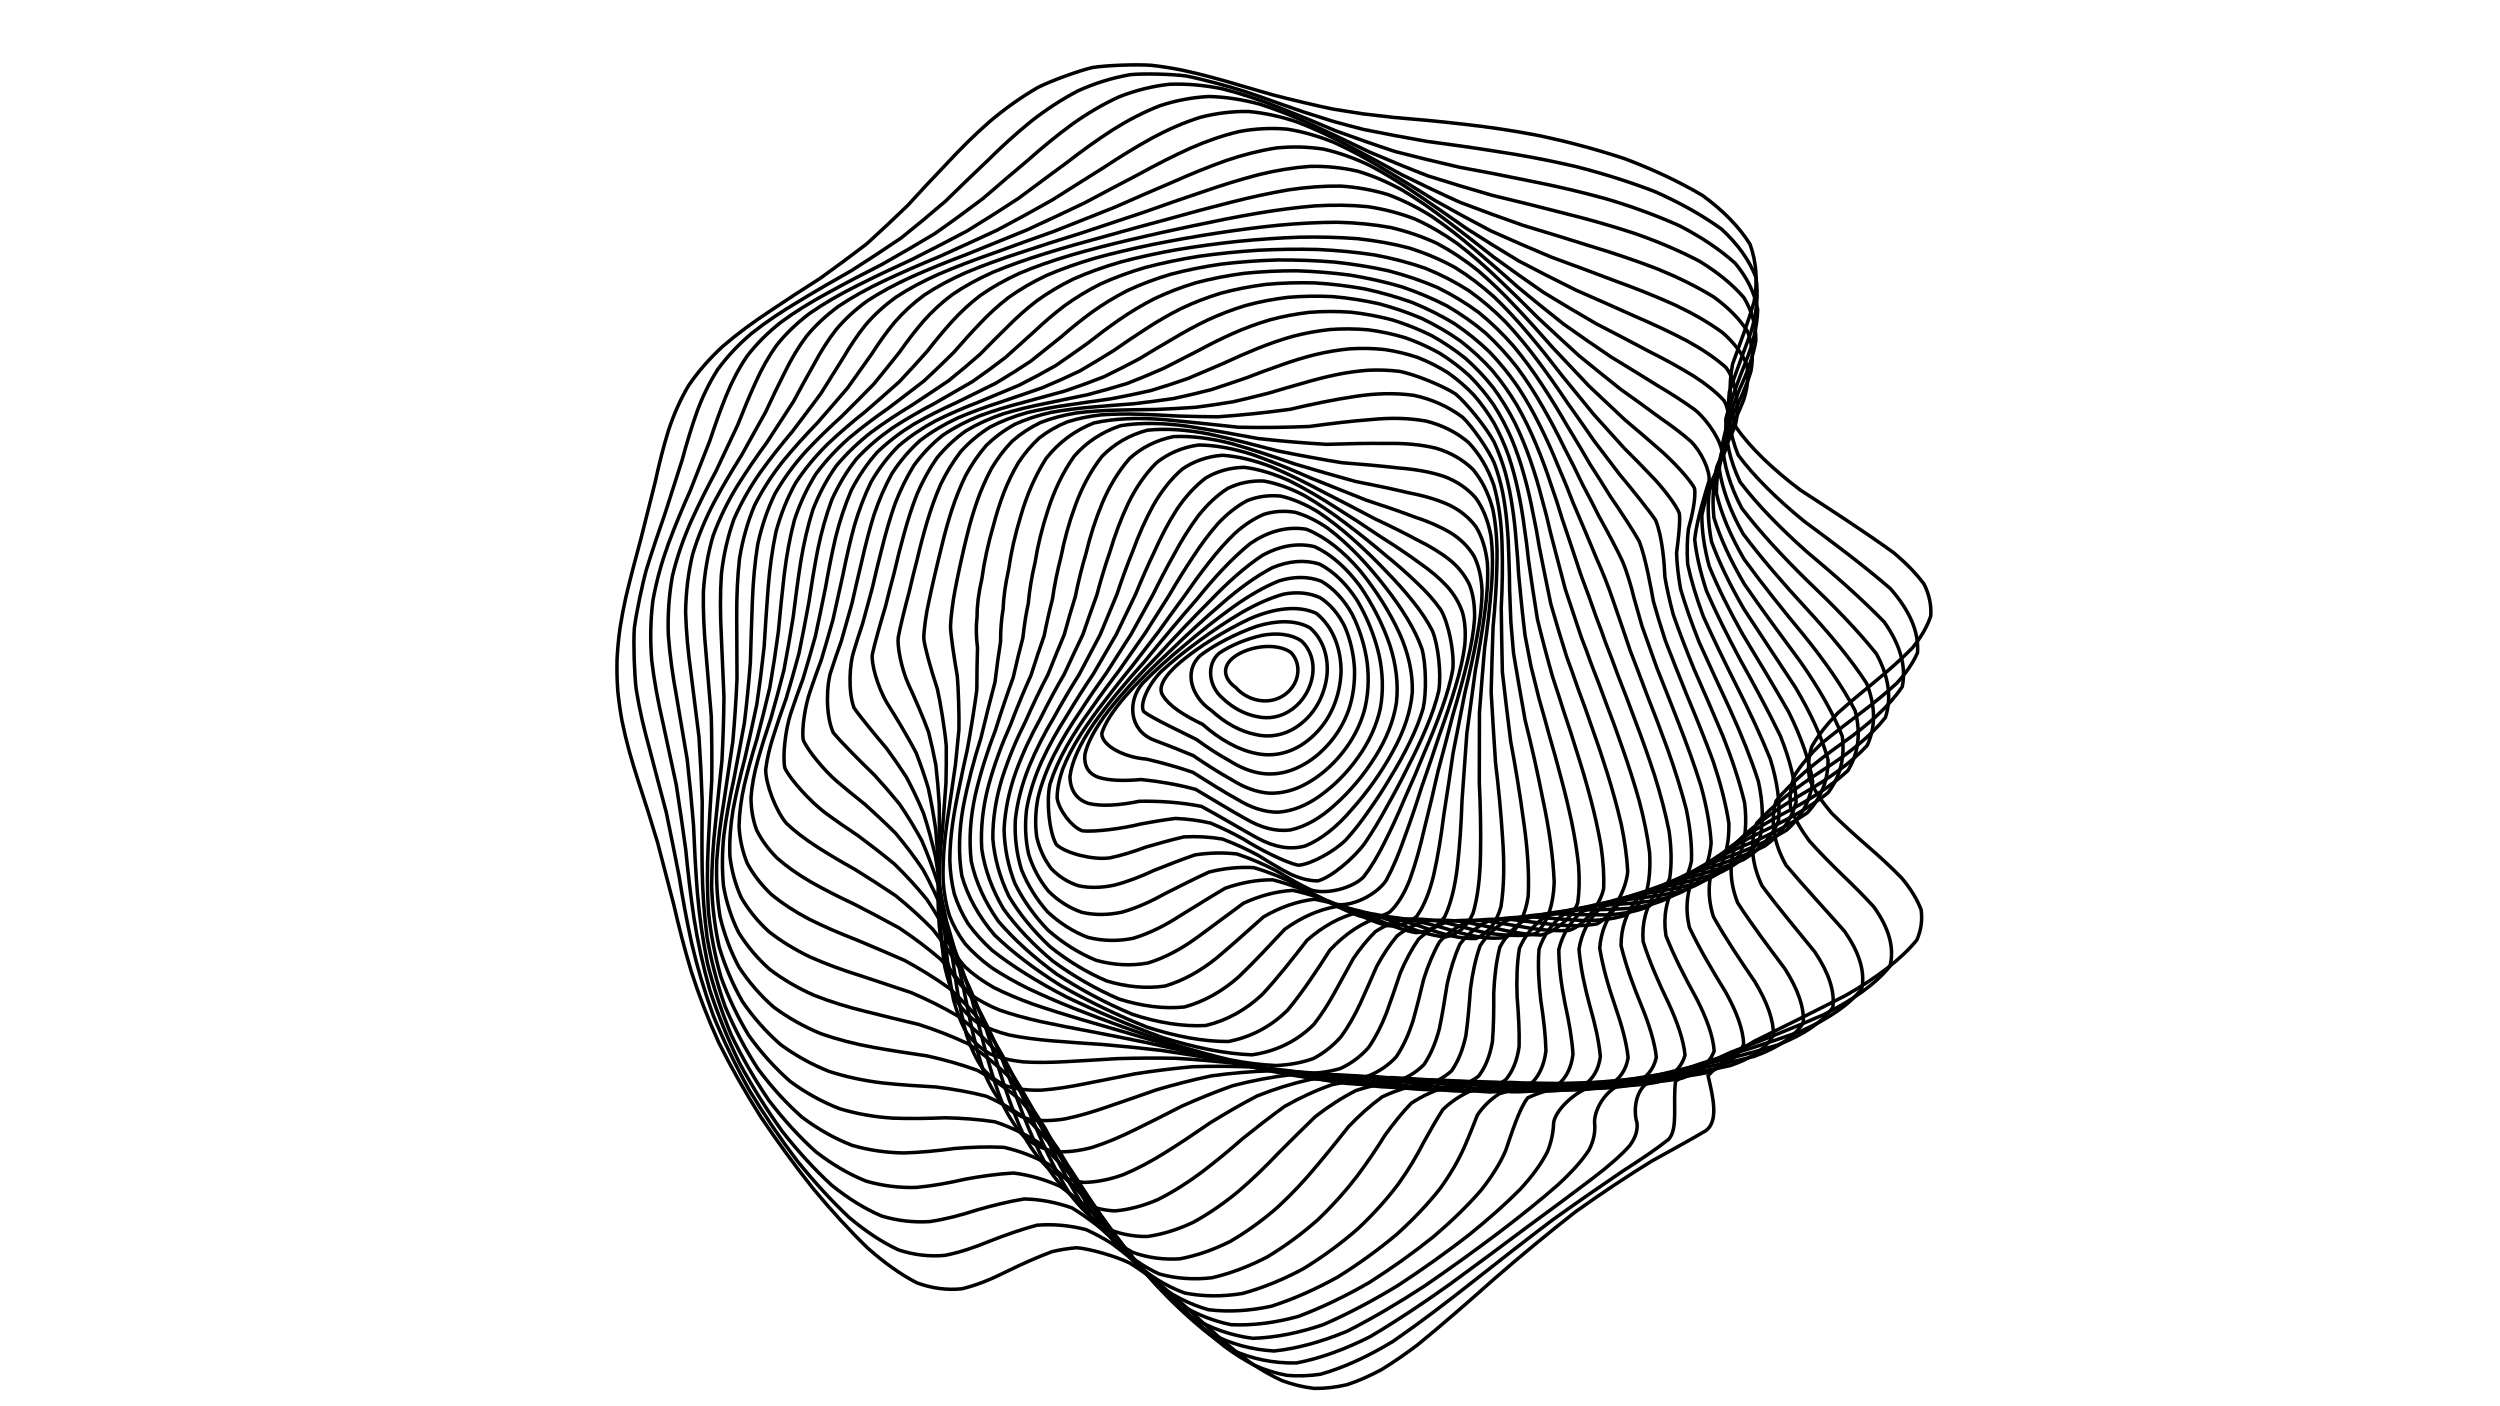 <svg xmlns="http://www.w3.org/2000/svg" version="1.1" xmlns:xlink="http://www.w3.org/1999/xlink" xmlns:svgjs="http://svgjs.dev/svgjs" viewBox="0 0 1422 800" opacity="1"><defs><linearGradient x1="50%" y1="0%" x2="50%" y2="100%" id="ccchaos-grad"><stop stop-color="hsl(206, 75%, 49%)" stop-opacity="1" offset="0%"></stop><stop stop-color="hsl(331, 90%, 56%)" stop-opacity="1" offset="100%"></stop></linearGradient></defs><g stroke-width="2" stroke="url(#ccchaos-grad)" fill="none" stroke-linecap="round"><path d="M689.58 44.06C695.42 45.63 701.23 47.3 706.98 49.04 712.74 50.68 718.46 52.34 724.13 54.01 732.65 56.26 749.6 60.3 758.08 62.04 763.79 62.99 769.52 63.9 775.3 64.77 781.15 65.46 787.07 66.14 793.08 66.82 805.4 67.8 818.23 69 831.7 70.56 845.74 72.07 860.5 74.26 875.95 77.24 891.78 80.59 907.98 84.94 924.21 90.3 939.96 96.24 954.89 103.22 968.35 111.15 980.01 119.64 989.22 128.97 995.46 139.02 999.16 149.43 999.81 160.39 997.7 171.76 994.35 183.27 989.89 195.05 985.51 207 983.25 218.91 983.53 230.92 987.41 242.98 995.82 254.9 1008.29 266.85 1024.17 278.83 1042.32 290.66 1060.74 302.54 1077.27 314.49 1084.28 320.42 1090.08 326.37 1094.46 332.35 1097.38 338.32 1098.65 344.31 1098.21 350.34 1096.26 356.35 1092.74 362.41 1087.78 368.51 1081.83 374.59 1074.94 380.73 1067.43 386.91 1059.86 393.09 1052.36 399.33 1045.31 405.61 1039.22 411.89 1034.21 418.23 1030.54 424.62 1028.54 431.01 1028.18 437.37 1029.41 443.71 1032.31 450.05 1036.56 456.36 1041.92 462.63 1048.3 468.9 1055.2 475.13 1062.28 481.31 1069.41 487.47 1076.04 493.59 1081.88 499.63 1086.85 505.66 1090.52 511.6 1092.73 517.46 1093.55 523.29 1092.74 529.02 1090.32 534.63 1081.33 545.72 1067.29 556.26 1049.99 566.12 1031.49 575.68 1013.51 584.45 997.65 592.33 985.21 599.81 976.54 606.33 971.54 611.86 974.49 624.37 977.72 638.11 970.02 643.29 961.94 648.08 951.55 653.75 939.32 660.53 925.78 668.9 911.19 678.52 896.05 689.33 880.55 701.44 865.07 714.3 849.86 727.5 834.83 740.86 820.28 753.57 806.24 765.01 799.33 770.22 792.53 774.9 785.86 779 779.25 782.57 772.74 785.45 766.32 787.58 759.96 789.09 753.67 789.81 747.46 789.72 741.28 789 735.15 787.5 729.09 785.24 723.03 782.45 717.02 778.99 711.05 774.93 705.09 770.54 699.15 765.71 693.25 760.52 687.35 755.27 681.55 749.93 675.84 744.6 670.14 739.49 664.53 734.56 659.03 729.91 653.53 725.71 648.12 721.9 642.83 718.53 634.95 714.62 619.75 710.24 612.45 709.72 607.62 710.1 602.91 710.86 598.32 711.96 589.12 715.4 580.35 719.44 571.99 723.52 563.46 727.83 555.2 731.14 547.12 733.06 538.65 733.94 530.17 732.84 521.59 729.7 512.42 725.02 503.04 718.31 493.41 709.77 483.26 699.95 472.98 688.68 462.71 676.31 452.32 663.25 442.3 649.54 432.86 635.48 423.88 621.3 415.82 607.1 408.84 593.04 402.56 579.21 397.36 565.65 393.16 552.42 389.3 539.54 386.06 526.95 383.26 514.65 380.14 502.64 377.08 490.82 374.01 479.13 372.24 473.35 370.47 467.59 368.7 461.84 366.81 456.12 364.96 450.39 363.17 444.66 361.32 438.95 359.57 433.22 357.97 427.47 356.39 421.73 355 415.96 353.83 410.16 352.75 404.37 351.92 398.54 351.37 392.68 350.95 386.82 350.82 380.93 350.98 375 351.27 369.07 351.84 363.17 352.66 357.32 353.55 351.47 354.66 345.66 355.94 339.9 357.94 331.29 362.36 314.37 364.65 306.08 366.75 297.89 370.76 281.95 372.66 274.23 374.85 264.07 377.29 254.35 380.14 245.11 383.1 235.99 386.9 227.38 391.68 219.3 397.1 211.31 403.65 203.83 411.25 196.86 419.41 189.85 428.36 183.26 437.84 177.04 447.32 170.61 456.94 164.39 466.52 158.32 475.56 151.82 484.37 145.32 492.92 138.76 500.81 131.62 508.54 124.34 516.23 116.93 523.48 108.97 530.91 100.96 538.62 92.97 546.22 84.72 554.29 76.74 562.86 69.21 571.52 61.87 580.74 55.29 590.48 49.67 597.92 45.95 613.43 40.27 621.46 38.39 629.62 37.13 646.34 36.53 654.86 37.14 660.57 37.78 666.32 38.69 672.11 39.84 677.9 41.06 683.72 42.47 689.57 44.06" stroke-dasharray="0 0" transform="rotate(0, 711, 400)" opacity="0.74"></path><path d="M689.95 52.59C695.66 54.16 701.36 55.84 707.05 57.58 712.75 59.22 718.44 60.89 724.13 62.57 729.83 64.09 735.54 65.59 741.26 67.05 747.01 68.33 752.8 69.55 758.62 70.73 770.4 72.5 782.47 74.12 794.92 75.66 807.73 76.66 821.07 77.84 835 79.33 849.35 80.72 864.27 82.73 879.64 85.46 895.11 88.51 910.63 92.5 925.8 97.44 940.2 102.92 953.43 109.41 964.93 116.84 974.54 124.83 981.64 133.66 985.91 143.23 987.97 153.19 987.41 163.74 984.64 174.75 981.26 185.94 977.38 197.45 974.17 209.18 973.42 220.93 975.45 232.81 981.05 244.75 990.87 256.62 1004.3 268.53 1020.54 280.47 1038.42 292.29 1056.02 304.16 1071.34 316.07 1082.89 327.89 1088.97 339.79 1088.7 351.78 1086.44 357.75 1082.72 363.76 1077.71 369.79 1071.8 375.82 1065.06 381.88 1057.79 387.98 1050.49 394.07 1043.31 400.2 1036.57 406.37 1030.76 412.54 1025.98 418.74 1022.45 424.98 1020.5 431.22 1020.08 437.42 1021.17 443.58 1023.84 449.74 1027.79 455.85 1032.81 461.91 1038.83 467.97 1045.38 473.96 1052.15 479.9 1059.04 485.82 1065.53 491.67 1071.34 497.43 1080.5 508.91 1084.35 519.99 1082.24 530.6 1074.76 541.03 1062.22 550.87 1046.15 560.02 1028.44 568.9 1010.62 576.99 994.29 584.21 980.75 591.11 970.56 597.12 963.82 602.22 962.78 614.34 966.81 629.33 961.57 635.45 955.47 640.89 947.07 647.23 936.73 654.64 924.99 663.52 911.95 673.53 898.07 684.58 883.6 696.75 868.86 709.49 854.15 722.4 839.42 735.32 824.99 747.47 810.96 758.28 797.11 767.64 783.69 774.72 770.69 779.09 764.25 780.38 757.9 780.93 751.64 780.71 745.4 779.89 739.24 778.34 733.16 776.08 727.09 773.31 721.09 769.92 715.15 765.97 709.22 761.7 703.34 757.01 697.52 751.99 691.69 746.91 685.99 741.73 680.41 736.56 674.82 731.59 669.35 726.78 664 722.22 658.64 718.08 653.4 714.29 648.28 710.91 643.15 708.08 638.13 705.71 633.24 703.81 623.42 701.8 614.06 701.55 605.14 702.77 596.13 705.71 587.49 709.31 579.17 713.06 570.61 717.16 562.23 720.46 553.94 722.56 545.21 723.81 536.4 723.28 527.43 720.86 517.91 717.04 508.17 711.28 498.23 703.74 487.86 694.94 477.46 684.67 467.18 673.22 456.92 661.02 447.12 648.06 438.01 634.62 429.44 620.95 421.85 607.13 415.35 593.34 409.54 579.67 404.77 566.19 400.95 552.96 397.4 540.01 394.39 527.32 391.75 514.9 388.71 502.74 385.68 490.79 382.59 479 378.86 467.38 375.12 455.84 371.52 444.36 369.62 438.64 367.83 432.93 366.18 427.21 364.57 421.5 363.14 415.79 361.93 410.06 360.41 401.46 358.95 384.18 359.07 375.5 359.7 366.84 362.38 349.77 364.3 341.38 366.39 333.06 370.96 316.77 373.3 308.82 376.02 298.3 378.7 288.12 381.33 278.36 383.43 268.66 385.71 259.39 388.34 250.61 391.02 241.91 394.49 233.69 398.89 225.97 403.9 218.29 410.04 211.08 417.25 204.32 425.09 197.47 433.78 190.98 443.11 184.8 452.55 178.36 462.24 172.08 471.97 165.9 481.28 159.28 490.39 152.62 499.26 145.88 507.5 138.58 515.53 131.16 523.44 123.61 530.84 115.58 538.32 107.51 545.97 99.53 553.4 91.33 561.18 83.46 569.38 76.07 577.58 68.9 586.27 62.53 595.46 57.12 604.72 52.34 614.46 48.75 624.63 46.44 632.34 45.3 648.23 44.89 656.38 45.56 664.61 46.7 681.39 50.28 689.94 52.59" stroke-dasharray="0 0" transform="rotate(2.951, 711, 400)" opacity="0.92"></path><path d="M692.11 61.12C703.32 64.23 714.62 67.62 726.01 71.12 737.47 74.03 749.11 76.81 760.98 79.4 773.03 81.23 785.43 82.91 798.25 84.5 811.36 85.53 824.97 86.71 839.07 88.15 853.41 89.44 868.14 91.29 883.06 93.8 897.82 96.57 912.31 100.2 926.12 104.75 938.94 109.79 950.35 115.8 959.83 122.73 967.46 130.19 972.64 138.51 975.21 147.58 975.96 157.06 974.56 167.16 971.53 177.75 968.46 188.58 965.46 199.76 963.59 211.21 964.44 222.73 968.18 234.41 975.37 246.2 986.41 257.95 1000.58 269.76 1016.98 281.6 1034.42 293.37 1051.09 305.18 1065.15 317.01 1075.36 328.77 1080.22 340.59 1079.08 352.46 1072.86 364.29 1061.97 376.21 1048.16 388.21 1034.48 400.2 1022.49 412.29 1014.36 424.45 1012.14 436.62 1015.55 448.57 1023.74 460.26 1035.8 471.93 1048.9 483.3 1060.78 494.31 1070.18 505.24 1074.78 515.73 1073.85 525.7 1067.83 535.5 1056.8 544.7 1042.06 553.2 1025.28 561.46 1007.84 568.96 991.29 575.64 976.93 582.06 965.42 587.66 957.07 592.46 951.11 599.12 952.27 609.88 954.51 614.88 955.4 618.87 954.56 623.21 951.71 628.11 947.34 634.18 940.79 641.14 932.3 649.1 922.41 658.42 911.05 668.75 898.62 679.97 885.45 692.13 871.74 704.69 857.8 717.26 843.69 729.69 829.66 741.27 815.89 751.45 802.2 760.17 788.84 766.67 775.87 770.54 763.01 772.16 750.5 770.93 738.35 766.91 726.25 761.03 714.44 753.04 702.93 743.46 691.42 733.65 680.43 723.79 669.95 714.53 659.44 706.8 649.41 700.54 639.85 695.96 630.22 693.63 621.01 692.95 612.21 693.69 603.25 696.13 594.59 699.28 586.18 702.67 577.46 706.54 568.85 709.77 560.24 711.98 551.18 713.52 542 713.46 532.64 711.68 522.77 708.65 512.72 703.78 502.54 697.19 492.05 689.39 481.62 680.12 471.42 669.62 461.37 658.31 451.9 646.17 443.2 633.43 435.1 620.37 428.02 607.03 422.03 593.62 416.7 580.23 412.36 566.93 408.9 553.81 405.62 540.89 402.82 528.2 400.29 515.75 397.31 503.52 394.28 491.49 391.14 479.65 387.35 467.96 383.52 456.39 379.82 444.92 375.92 433.54 372.57 422.18 370.02 410.84 367.91 399.53 366.93 388.21 367.16 376.88 368.01 365.55 369.91 354.48 372.63 343.69 375.42 332.9 378.59 322.42 381.92 312.28 384.71 302.16 387.42 292.42 390.03 283.09 392.07 273.8 394.22 264.95 396.66 256.56 399.07 248.21 402.21 240.33 406.23 232.91 410.82 225.48 416.52 218.47 423.31 211.86 430.76 205.12 439.12 198.67 448.21 192.48 457.54 185.99 467.21 179.62 477.03 173.3 486.55 166.54 495.94 159.71 505.13 152.79 513.73 145.35 522.11 137.79 530.32 130.13 537.99 122.04 545.63 113.95 553.36 105.99 560.77 97.88 568.43 90.12 576.43 82.89 584.32 75.92 592.64 69.77 601.42 64.58 610.19 60.03 619.44 56.64 629.14 54.52 638.85 53.13 648.99 52.97 659.5 54 670.02 55.51 680.89 57.93 692.1 61.12" stroke-dasharray="0 0" transform="rotate(5.902, 711, 400)" opacity="0.52"></path><path d="M695.88 69.65C706.91 72.76 718.14 76.16 729.56 79.66 741.03 82.59 752.78 85.41 764.83 88.05 777.03 89.95 789.61 91.7 802.6 93.33 815.79 94.41 829.4 95.59 843.36 96.99 857.39 98.21 871.59 99.92 885.72 102.23 899.47 104.74 912.67 108.06 924.91 112.22 936.02 116.84 945.55 122.38 953.08 128.81 958.88 135.76 962.39 143.55 963.58 152.1 963.39 161.07 961.54 170.69 958.62 180.83 956.16 191.23 954.26 202.04 953.87 213.15 956.34 224.37 961.7 235.8 970.34 247.36 982.39 258.93 997.07 270.58 1013.42 282.28 1030.26 293.93 1045.91 305.63 1058.68 317.33 1067.59 328.99 1071.3 340.69 1069.35 352.41 1062.77 364.11 1051.95 375.85 1038.57 387.63 1025.47 399.4 1014.05 411.22 1006.27 423.06 1004.05 434.9 1007.12 446.46 1014.71 457.72 1026.07 468.96 1038.6 479.84 1050.21 490.32 1059.77 500.72 1065.03 510.64 1065.18 520.02 1060.55 529.25 1051.01 537.86 1037.64 545.79 1021.93 553.51 1005.09 560.51 988.56 566.74 973.63 572.78 961.06 578.09 951.28 582.7 942.79 589.28 939.99 600.63 941.55 606.3 942.64 610.82 942.48 615.75 940.7 621.28 937.75 627.94 932.82 635.46 926.04 643.92 917.96 653.6 908.31 664.17 897.43 675.47 885.72 687.54 873.25 699.86 860.33 712.05 847.09 723.98 833.73 734.96 820.46 744.51 807.16 752.61 794.08 758.53 781.3 761.94 768.59 763.21 756.19 761.79 744.14 757.74 732.13 751.96 720.42 744.2 709.03 734.94 697.64 725.45 686.79 715.88 676.46 706.84 666.08 699.21 656.18 692.91 646.72 688.17 637.17 685.53 627.99 684.45 619.16 684.74 610.13 686.69 601.34 689.38 592.71 692.39 583.75 695.98 574.82 699.08 565.85 701.34 556.43 703.09 546.87 703.43 537.15 702.21 526.99 699.88 516.7 695.84 506.36 690.15 495.84 683.31 485.5 675.01 475.5 665.46 465.76 655.09 456.7 643.8 448.48 631.82 440.91 619.45 434.37 606.7 428.9 593.76 424.06 580.75 420.13 567.75 417 554.85 413.97 542.07 411.33 529.46 408.88 517.06 405.93 504.84 402.87 492.81 399.65 480.97 395.78 469.27 391.86 457.71 388.07 446.29 384.1 434.94 380.69 423.67 378.09 412.47 375.97 401.29 374.99 390.16 375.25 379.07 376.16 367.99 378.13 357.21 380.94 346.75 383.83 336.29 387.1 326.17 390.51 316.41 393.37 306.66 396.13 297.3 398.75 288.35 400.75 279.42 402.8 270.92 405.07 262.87 407.25 254.83 410.08 247.21 413.72 240.03 417.88 232.79 423.12 225.92 429.44 219.4 436.45 212.71 444.43 206.27 453.21 200.02 462.33 193.45 471.9 186.96 481.73 180.49 491.38 173.57 500.99 166.58 510.46 159.49 519.42 151.91 528.16 144.23 536.71 136.48 544.71 128.35 552.63 120.28 560.54 112.36 568.08 104.36 575.78 96.75 583.72 89.7 591.47 82.94 599.58 77.01 608.09 72.06 616.54 67.73 625.43 64.56 634.77 62.61 644.09 61.38 653.86 61.34 664.05 62.45 674.23 64.01 684.84 66.46 695.87 69.65" stroke-dasharray="0 0" transform="rotate(8.854, 711, 400)" opacity="1.00"></path><path d="M700.94 78.18C711.83 81.29 722.97 84.68 734.37 88.18 745.83 91.14 757.6 94 769.7 96.68 781.91 98.65 794.49 100.46 807.42 102.16 820.45 103.29 833.79 104.49 847.31 105.87 860.74 107.03 874.12 108.63 887.18 110.76 899.69 113.04 911.41 116.06 921.97 119.87 931.34 124.08 939.04 129.17 944.77 135.12 948.96 141.55 951.1 148.81 951.27 156.83 950.52 165.28 948.58 174.38 946.1 184.03 944.52 193.98 943.9 204.36 945.06 215.08 949.11 225.95 955.99 237.06 965.87 248.33 978.73 259.66 993.71 271.09 1009.81 282.58 1025.92 294.06 1040.46 305.59 1051.95 317.12 1059.57 328.64 1062.21 340.17 1059.54 351.7 1052.65 363.22 1041.95 374.76 1029 386.28 1016.48 397.81 1005.61 409.34 998.18 420.84 995.97 432.34 998.71 443.52 1005.72 454.35 1016.39 465.15 1028.33 475.56 1039.64 485.53 1049.28 495.43 1055.09 504.82 1056.22 513.66 1052.91 522.37 1044.84 530.47 1032.88 537.9 1018.36 545.17 1002.28 551.76 986.01 557.64 970.78 563.41 957.38 568.53 946.39 573.05 935.53 579.69 928.43 591.86 928.86 598.24 929.77 603.29 929.9 608.81 928.82 614.94 926.93 622.15 923.35 630.17 918.07 639.05 911.64 649.02 903.64 659.75 894.33 671.06 884.17 682.98 873.06 695 861.32 706.76 849.16 718.16 836.69 728.54 824.11 737.46 811.43 744.95 798.82 750.32 786.4 753.28 773.99 754.23 761.83 752.64 749.96 748.56 738.13 742.9 726.57 735.36 715.3 726.41 704.04 717.24 693.3 707.97 683.05 699.15 672.75 691.63 662.89 685.31 653.44 680.42 643.87 677.5 634.63 676.05 625.65 675.9 616.47 677.36 607.45 679.59 598.53 682.22 589.27 685.49 579.99 688.42 570.64 690.66 560.88 692.56 550.98 693.21 540.95 692.46 530.58 690.76 520.16 687.46 509.77 682.61 499.34 676.69 489.19 669.33 479.49 660.73 470.17 651.29 461.6 640.89 453.92 629.73 446.92 618.11 440.93 606.01 436 593.63 431.62 581.11 428.08 568.5 425.24 555.91 422.43 543.38 419.91 530.95 417.5 518.7 414.54 506.57 411.42 494.61 408.12 482.84 404.16 471.18 400.15 459.68 396.27 448.33 392.24 437.06 388.78 425.89 386.14 414.84 384.02 403.81 383.05 392.86 383.34 382.02 384.3 371.17 386.34 360.66 389.22 350.51 392.2 340.35 395.56 330.55 399.05 321.13 402 311.71 404.82 302.68 407.47 294.07 409.46 285.45 411.45 277.25 413.58 269.48 415.55 261.68 418.09 254.27 421.37 247.26 425.1 240.15 429.88 233.37 435.7 226.89 442.23 220.2 449.76 213.71 458.15 207.37 466.98 200.7 476.36 194.07 486.1 187.43 495.79 180.36 505.55 173.2 515.23 165.96 524.51 158.26 533.6 150.48 542.5 142.67 550.88 134.54 559.14 126.49 567.32 118.66 575.11 110.79 582.96 103.34 590.97 96.49 598.74 89.96 606.79 84.27 615.18 79.55 623.44 75.46 632.12 72.5 641.22 70.73 650.27 69.65 659.77 69.72 669.72 70.91 679.65 72.52 690.05 74.99 700.93 78.18" stroke-dasharray="0 0" transform="rotate(11.805, 711, 400)" opacity="0.29"></path><path d="M706.86 86.71C717.61 89.81 728.66 93.2 739.98 96.69 751.35 99.68 763.04 102.57 775.04 105.29 787.11 107.33 799.5 109.21 812.14 110.97 824.79 112.16 837.6 113.39 850.41 114.77 863.01 115.9 875.33 117.4 887.11 119.38 898.23 121.45 908.38 124.2 917.23 127.69 924.91 131.51 930.93 136.17 935.08 141.65 937.95 147.57 939.06 154.31 938.58 161.8 937.62 169.7 935.95 178.27 934.2 187.41 933.7 196.86 934.46 206.77 937.19 217.05 942.75 227.51 950.99 238.26 961.91 249.19 975.35 260.21 990.41 271.36 1006.09 282.59 1021.35 293.84 1034.74 305.14 1044.93 316.46 1051.33 327.77 1052.96 339.09 1049.64 350.4 1042.51 361.7 1031.96 373 1019.47 384.25 1007.51 395.51 997.18 406.73 990.09 417.88 987.89 429.03 990.32 439.82 996.78 450.23 1006.77 460.61 1018.12 470.57 1029.07 480.06 1038.72 489.49 1044.99 498.41 1047 506.76 1044.92 515.01 1038.27 522.67 1027.74 529.68 1014.48 536.59 999.33 542.86 983.53 548.5 968.25 554.08 954.3 559.11 942.32 563.65 932.86 568.3 925.82 572.64 920.98 576.77 917.82 583.62 917.16 599.37 916.43 609.1 915.24 616.8 912.66 625.25 908.61 634.47 903.61 644.65 897.12 655.45 889.3 666.7 880.65 678.41 870.97 690.08 860.49 701.37 849.54 712.22 838.1 722 826.39 730.3 814.49 737.19 802.52 742.04 790.6 744.57 778.66 745.22 766.86 743.47 755.27 739.39 743.69 733.84 732.32 726.53 721.2 717.88 710.08 709.03 699.43 700.05 689.23 691.45 678.97 684.05 669.1 677.74 659.58 672.73 649.93 669.55 640.55 667.74 631.37 667.18 621.97 668.18 612.68 669.95 603.42 672.17 593.86 675.1 584.24 677.82 574.53 679.99 564.48 681.95 554.31 682.84 544.06 682.49 533.59 681.32 523.15 678.69 512.85 674.61 502.63 669.54 492.79 663.09 483.5 655.4 474.68 646.9 466.66 637.39 459.58 627.08 453.17 616.26 447.75 604.89 443.33 593.14 439.39 581.19 436.2 569.06 433.63 556.88 430.98 544.68 428.54 532.53 426.14 520.5 423.14 508.55 419.94 496.74 416.53 485.11 412.48 473.56 408.38 462.16 404.41 450.94 400.33 439.77 396.83 428.73 394.18 417.84 392.06 406.97 391.12 396.22 391.43 385.6 392.44 374.98 394.53 364.72 397.48 354.85 400.54 344.96 403.98 335.45 407.56 326.33 410.6 317.2 413.5 308.46 416.19 300.13 418.21 291.78 420.16 283.82 422.18 276.26 423.98 268.65 426.26 261.4 429.19 254.5 432.51 247.47 436.81 240.73 442.13 234.24 448.14 227.52 455.17 220.95 463.11 214.49 471.55 207.7 480.65 200.91 490.2 194.11 499.83 186.88 509.63 179.58 519.45 172.2 528.97 164.4 538.36 156.55 547.59 148.7 556.36 140.59 564.98 132.61 573.49 124.88 581.59 117.17 589.7 109.91 597.89 103.27 605.8 96.99 613.92 91.54 622.31 87.07 630.54 83.21 639.12 80.46 648.1 78.87 656.99 77.94 666.32 78.13 676.11 79.38 685.86 81.04 696.11 83.53 706.85 86.71" stroke-dasharray="0 0" transform="rotate(14.756, 711, 400)" opacity="0.88"></path><path d="M713.14 95.24C723.75 98.34 734.66 101.71 745.83 105.2 757.03 108.2 768.53 111.12 780.28 113.89 792.06 115.99 804.06 117.94 816.19 119.77 828.26 121.02 840.33 122.3 852.21 123.69 863.77 124.79 874.88 126.23 885.26 128.08 894.92 129.98 903.49 132.49 910.7 135.67 919.11 141.27 926.32 156.97 925.79 167.03 924.96 174.38 923.85 182.41 923.06 191.01 923.79 199.93 926 209.34 930.26 219.15 937.21 229.16 946.63 239.48 958.38 250.02 972.17 260.68 987.12 271.49 1002.22 282.41 1016.52 293.37 1028.71 304.39 1037.62 315.44 1042.85 326.5 1043.55 337.57 1039.66 348.61 1032.35 359.66 1021.99 370.68 1009.96 381.63 998.57 392.6 988.76 403.49 982 414.28 979.82 425.07 981.95 435.48 987.88 445.48 997.21 455.45 1007.95 464.99 1018.51 474.04 1028.1 483.04 1034.73 491.53 1037.53 499.46 1036.58 507.32 1031.29 514.6 1022.18 521.29 1010.25 527.9 996.16 533.95 981.02 539.44 965.94 544.93 951.69 549.96 938.97 554.59 928.38 559.4 919.96 563.99 913.64 568.47 909.56 573.41 907.01 578.49 905.46 583.83 905.04 589.93 904.66 596.53 903.88 603.72 903 611.85 901.08 620.66 897.94 630.15 894.09 640.45 888.88 651.26 882.4 662.38 875.18 673.81 866.87 685.09 857.67 695.89 847.98 706.17 837.66 715.33 826.92 723.02 815.94 729.34 804.73 733.67 793.44 735.81 782.09 736.18 770.76 734.29 759.52 730.21 748.29 724.78 737.18 717.7 726.24 709.35 715.29 700.81 704.74 692.12 694.56 683.76 684.33 676.48 674.42 670.19 664.78 665.07 655.03 661.67 645.46 659.53 636.04 658.57 626.42 659.12 616.84 660.44 607.26 662.25 597.42 664.82 587.51 667.28 577.51 669.33 567.25 671.3 556.92 672.35 546.58 672.31 536.13 671.6 525.79 669.55 515.71 666.16 505.81 661.89 496.4 656.29 487.62 649.48 479.37 641.89 471.96 633.28 465.51 623.82 459.7 613.83 454.84 603.23 450.91 592.18 447.38 580.87 444.5 569.3 442.14 557.6 439.61 545.83 437.21 534.05 434.77 522.32 431.7 510.63 428.41 499.05 424.88 487.61 420.73 476.24 416.54 465 412.5 453.94 408.38 442.92 404.86 432.05 402.2 421.34 400.1 410.65 399.18 400.09 399.52 389.69 400.58 379.29 402.71 369.28 405.71 359.66 408.84 350.02 412.36 340.77 416.02 331.91 419.16 323.03 422.14 314.54 424.9 306.44 426.96 298.3 428.91 290.53 430.86 283.13 432.52 275.66 434.57 268.51 437.19 261.67 440.12 254.68 443.96 247.94 448.77 241.39 454.23 234.61 460.72 227.94 468.14 221.34 476.13 214.41 484.85 207.47 494.11 200.51 503.57 193.14 513.31 185.7 523.16 178.2 532.83 170.33 542.45 162.44 551.95 154.59 561.06 146.53 570.04 138.64 578.89 131.04 587.35 123.51 595.77 116.46 604.22 110.05 612.37 104.02 620.66 98.83 629.14 94.61 637.45 90.99 646.05 88.45 654.99 87.04 663.84 86.26 673.08 86.55 682.77 87.87 692.4 89.57 702.52 92.07 713.14 95.24" stroke-dasharray="0 0" transform="rotate(17.707, 711, 400)" opacity="0.53"></path><path d="M719.23 103.77C729.7 106.85 740.41 110.21 751.35 113.69 762.31 116.7 773.5 119.65 784.85 122.46 796.19 124.63 807.64 126.65 819.09 128.54 830.4 129.87 841.55 131.2 852.35 132.62 862.77 133.72 872.57 135.1 881.51 136.85 889.74 138.6 896.81 140.9 902.54 143.81 909.01 148.89 913.82 163.25 913.19 172.54 912.8 179.35 912.5 186.82 912.85 194.88 914.89 203.26 918.55 212.14 924.24 221.43 932.44 230.96 942.83 240.81 955.19 250.92 969.12 261.16 983.76 271.59 998.13 282.13 1011.4 292.75 1022.37 303.45 1030.03 314.17 1034.14 324.93 1033.99 335.7 1029.61 346.44 1022.18 357.2 1012.04 367.91 1000.48 378.55 989.65 389.19 980.35 399.75 973.91 410.18 971.75 420.6 973.6 430.63 979.02 440.24 987.7 449.83 997.83 458.96 1007.98 467.62 1017.45 476.23 1024.35 484.34 1027.82 491.92 1027.9 499.44 1023.91 506.43 1016.19 512.87 1005.62 519.28 992.69 525.18 978.38 530.61 963.72 536.09 949.43 541.19 936.24 545.98 924.75 551.01 915.14 555.91 907.47 560.78 901.92 566.13 897.97 571.67 895.21 577.52 893.76 584.1 892.69 591.17 891.55 598.8 890.64 607.29 889.01 616.38 886.44 626.05 883.43 636.4 879.23 647.14 873.88 658.05 867.91 669.16 860.85 680.01 852.87 690.29 844.41 699.99 835.22 708.54 825.48 715.63 815.49 721.39 805.14 725.24 794.56 727 783.89 727.11 773.11 725.09 762.31 721.04 751.49 715.73 740.7 708.88 729.97 700.82 719.23 692.59 708.8 684.19 698.65 676.06 688.46 668.92 678.5 662.66 668.74 657.46 658.88 653.85 649.14 651.42 639.48 650.09 629.66 650.2 619.83 651.08 609.98 652.48 599.92 654.67 589.8 656.85 579.62 658.72 569.27 660.64 558.9 661.78 548.6 661.98 538.3 661.64 528.21 660.09 518.47 657.31 509.02 653.76 500.13 648.95 491.95 642.97 484.32 636.26 477.56 628.52 471.74 619.92 466.53 610.78 462.21 600.98 458.74 590.66 455.56 580.05 452.95 569.1 450.74 557.96 448.29 546.69 445.88 535.35 443.39 524 440.22 512.66 436.81 501.37 433.16 490.2 428.91 479.06 424.64 468.05 420.54 457.19 416.39 446.37 412.87 435.69 410.21 425.17 408.14 414.68 407.24 404.33 407.61 394.15 408.71 383.97 410.88 374.19 413.91 364.8 417.11 355.39 420.69 346.37 424.43 337.73 427.67 329.07 430.75 320.77 433.59 312.85 435.72 304.88 437.68 297.26 439.6 289.97 441.16 282.59 443.02 275.5 445.37 268.67 447.94 261.69 451.33 254.9 455.63 248.27 460.54 241.4 466.46 234.61 473.32 227.87 480.78 220.8 489.04 213.72 497.92 206.6 507.09 199.11 516.65 191.56 526.42 183.96 536.13 176.06 545.87 168.16 555.55 160.33 564.95 152.36 574.23 144.59 583.39 137.15 592.21 129.82 600.96 123.01 609.69 116.85 618.14 111.08 626.66 106.15 635.32 102.18 643.78 98.8 652.48 96.47 661.46 95.23 670.34 94.59 679.56 94.99 689.18 96.37 698.75 98.11 708.76 100.62 719.23 103.77" stroke-dasharray="0 0" transform="rotate(20.659, 711, 400)" opacity="0.30"></path><path d="M724.61 112.3C734.91 115.36 745.39 118.7 756.02 122.16 766.65 125.19 777.41 128.16 788.24 131 799.02 133.24 809.78 135.33 820.41 137.29 830.84 138.7 840.97 140.1 850.61 141.54 859.83 142.66 868.32 144.01 875.88 145.69 885.63 148.37 897.89 156.71 900.37 162.67 901.25 167.19 901.37 172.43 901.07 178.35 901.36 184.63 902.06 191.55 903.67 199.06 907.05 206.88 912.1 215.21 919.11 223.98 928.36 232.98 939.51 242.33 952.24 251.96 966.1 261.75 980.26 271.74 993.79 281.88 1005.97 292.1 1015.7 302.43 1022.16 312.79 1025.23 323.2 1024.31 333.63 1019.5 344.03 1012 354.46 1002.12 364.84 991.04 375.13 980.76 385.44 971.95 395.65 965.82 405.71 963.68 415.77 965.28 425.43 970.2 434.67 978.26 443.89 987.78 452.66 997.48 460.96 1006.77 469.23 1013.85 477.02 1017.89 484.3 1018.91 491.55 1016.11 498.31 1009.75 504.59 1000.56 510.86 988.86 516.7 975.53 522.13 961.49 527.67 947.4 532.91 933.99 537.92 921.87 543.21 911.29 548.44 902.43 553.71 895.51 559.47 890.18 565.46 886.15 571.79 883.53 578.8 881.54 586.29 879.78 594.3 878.51 603.07 876.84 612.37 874.53 622.13 872.01 632.46 868.52 643.05 864.03 653.71 859.07 664.44 853.1 674.83 846.2 684.56 838.87 693.67 830.77 701.62 822.03 708.12 813.02 713.34 803.55 716.73 793.72 718.14 783.79 718.01 773.63 715.89 763.32 711.86 752.98 706.68 742.56 700.05 732.08 692.29 721.6 684.36 711.32 676.25 701.22 668.36 691.1 661.36 681.12 655.15 671.26 649.9 661.33 646.1 651.45 643.4 641.61 641.72 631.63 641.42 621.64 641.87 611.6 642.86 601.43 644.66 591.2 646.53 580.96 648.19 570.65 650 560.39 651.17 550.27 651.52 540.27 651.47 530.56 650.35 521.28 648.1 512.38 645.18 504.09 641.09 496.57 635.89 489.61 630 483.51 623.12 478.33 615.35 473.69 607.06 469.87 598.07 466.81 588.52 463.94 578.64 461.53 568.36 459.43 557.82 457.01 547.13 454.55 536.29 451.96 525.4 448.68 514.46 445.14 503.54 441.36 492.69 437.02 481.85 432.67 471.11 428.52 460.5 424.36 449.92 420.85 439.47 418.2 429.18 416.17 418.91 415.31 408.78 415.7 398.82 416.83 388.86 419.03 379.29 422.09 370.11 425.34 360.92 428.98 352.1 432.79 343.65 436.13 335.17 439.31 327.04 442.24 319.26 444.46 311.42 446.48 303.9 448.39 296.68 449.89 289.35 451.61 282.28 453.71 275.43 455.96 268.42 458.93 261.56 462.75 254.84 467.11 247.86 472.44 240.94 478.71 234.06 485.59 226.86 493.31 219.63 501.71 212.38 510.5 204.79 519.75 197.15 529.32 189.5 538.95 181.58 548.69 173.71 558.45 165.95 568.03 158.09 577.54 150.47 586.95 143.22 596.09 136.12 605.14 129.55 614.15 123.65 622.9 118.16 631.68 113.5 640.54 109.78 649.22 106.64 658.06 104.52 667.12 103.45 676.07 102.95 685.32 103.44 694.88 104.88 704.41 106.65 714.31 109.16 724.61 112.3" stroke-dasharray="0 0" transform="rotate(23.61, 711, 400)" opacity="0.89"></path><path d="M728.84 120.83C738.93 123.87 749.12 127.19 759.35 130.63 769.58 133.66 779.84 136.64 790.04 139.52 800.17 141.82 810.15 143.98 819.86 146.02 829.36 147.51 838.42 148.97 846.89 150.47 854.94 151.61 862.19 152.96 868.48 154.58 876.49 157.08 886.11 164.72 888.01 170.16 889.1 176.66 891.76 193.43 895.59 203.58 900.28 210.85 906.62 218.62 914.77 226.84 924.88 235.3 936.57 244.13 949.45 253.25 963.05 262.54 976.57 272.07 989.16 281.75 1000.19 291.54 1008.71 301.45 1014 311.42 1016.1 321.44 1014.49 331.49 1009.34 341.53 1001.82 351.59 992.22 361.61 981.62 371.55 971.88 381.5 963.56 391.34 957.73 401.04 955.62 410.74 956.97 420.04 961.43 428.93 968.87 437.8 977.78 446.24 987.01 454.23 996.06 462.2 1003.25 469.71 1007.77 476.77 1009.6 483.81 1007.93 490.41 1002.85 496.58 995.03 502.78 984.62 508.62 972.37 514.12 959.13 519.77 945.47 525.19 932.09 530.47 919.59 536.04 908.3 541.62 898.45 547.29 890.32 553.45 883.69 559.87 878.38 566.63 874.52 574.03 871.46 581.87 868.88 590.19 866.99 599.16 864.98 608.58 862.6 618.36 860.25 628.59 857.17 638.98 853.26 649.32 849.05 659.64 843.92 669.52 837.92 678.7 831.58 687.22 824.45 694.57 816.63 700.5 808.57 705.2 799.95 708.16 790.88 709.23 781.7 708.89 772.18 706.68 762.4 702.68 752.59 697.64 742.57 691.24 732.4 683.76 722.22 676.13 712.13 668.31 702.13 660.65 692.12 653.81 682.17 647.66 672.27 642.37 662.32 638.42 652.38 635.47 642.43 633.47 632.4 632.78 622.33 632.81 612.23 633.39 602.05 634.8 591.87 636.33 581.72 637.75 571.58 639.4 561.57 640.53 551.78 640.98 542.2 641.14 532.99 640.35 524.29 638.56 516.01 636.19 508.4 632.75 501.57 628.25 495.3 623.14 489.86 617.06 485.29 610.11 481.18 602.65 477.81 594.46 475.1 585.68 472.48 576.56 470.22 566.99 468.17 557.1 465.73 547.03 463.19 536.75 460.47 526.36 457.06 515.9 453.38 505.4 449.48 494.93 445.04 484.45 440.63 474.03 436.45 463.72 432.3 453.42 428.8 443.23 426.19 433.19 424.2 423.16 423.37 413.26 423.79 403.53 424.95 393.8 427.17 384.44 430.25 375.46 433.53 366.46 437.23 357.82 441.1 349.53 444.53 341.21 447.81 333.22 450.85 325.54 453.18 317.8 455.28 310.34 457.22 303.16 458.69 295.85 460.31 288.77 462.22 281.87 464.18 274.8 466.79 267.86 470.14 261.03 473.97 253.94 478.72 246.9 484.38 239.88 490.64 232.56 497.76 225.22 505.61 217.85 513.91 210.18 522.75 202.5 532 194.82 541.41 186.93 551.02 179.11 560.74 171.45 570.38 163.74 580 156.3 589.58 149.26 598.94 142.4 608.25 136.1 617.49 130.48 626.52 125.27 635.54 120.89 644.59 117.42 653.49 114.52 662.48 112.6 671.63 111.7 680.68 111.33 689.96 111.92 699.48 113.4 708.96 115.21 718.75 117.72 728.84 120.83" stroke-dasharray="0 0" transform="rotate(26.561, 711, 400)" opacity="0.70"></path><path d="M731.54 129.36C741.39 132.38 751.23 135.66 761.02 139.08 770.79 142.11 780.47 145.11 789.98 148.02 799.4 150.37 808.56 152.6 817.33 154.71 825.88 156.29 833.9 157.83 841.25 159.38 851.29 161.24 866.18 165.88 870.82 169.08 874.06 172.91 877.51 183.77 879.21 190.92 881.4 196.18 884.43 202.05 888.64 208.48 894.56 215.18 902.04 222.41 911.14 230.07 921.9 237.97 933.9 246.26 946.7 254.86 959.87 263.63 972.63 272.65 984.19 281.86 994.07 291.18 1001.39 300.64 1005.58 310.18 1006.79 319.78 1004.56 329.42 999.13 339.06 991.65 348.73 982.35 358.37 972.25 367.94 963.03 377.51 955.18 386.99 949.64 396.33 947.56 405.67 948.68 414.63 952.7 423.19 959.54 431.74 967.85 439.88 976.6 447.6 985.36 455.31 992.58 462.6 997.47 469.48 1000.02 476.37 999.35 482.86 995.5 488.99 989.01 495.18 979.91 501.07 968.83 506.7 956.53 512.49 943.49 518.13 930.38 523.69 917.77 529.56 906.02 535.49 895.42 541.55 886.27 548.09 878.49 554.89 871.97 562.03 866.86 569.75 862.67 577.87 859.13 586.41 856.41 595.51 853.82 604.97 851.11 614.7 848.62 624.77 845.64 634.88 842.03 644.86 838.28 654.72 833.75 664.09 828.44 672.7 822.88 680.62 816.56 687.39 809.54 692.76 802.32 696.96 794.49 699.51 786.14 700.28 777.69 699.74 768.81 697.45 759.57 693.5 750.29 688.6 740.72 682.42 730.88 675.23 721.05 667.9 711.2 660.36 701.36 652.94 691.52 646.27 681.66 640.19 671.81 634.88 661.92 630.8 652 627.63 642.06 625.34 632.07 624.28 622.05 623.91 612.02 624.09 601.99 625.1 591.98 626.29 582.07 627.44 572.26 628.89 562.64 629.93 553.32 630.41 544.27 630.7 535.66 630.17 527.62 628.75 520.03 626.85 513.13 623.97 507.02 620.12 501.42 615.71 496.62 610.37 492.62 604.19 489 597.53 486.02 590.13 483.59 582.11 481.16 573.76 478.98 564.92 476.93 555.7 474.43 546.29 471.78 536.61 468.91 526.77 465.35 516.83 461.53 506.81 457.5 496.77 452.99 486.7 448.53 476.65 444.33 466.67 440.2 456.69 436.74 446.8 434.17 437.03 432.22 427.26 431.44 417.62 431.88 408.11 433.06 398.61 435.3 389.46 438.38 380.67 441.69 371.86 445.43 363.38 449.35 355.23 452.87 347.04 456.26 339.15 459.41 331.56 461.86 323.89 464.05 316.47 466.06 309.29 467.55 301.98 469.1 294.87 470.88 287.91 472.6 280.78 474.88 273.75 477.81 266.8 481.14 259.61 485.32 252.45 490.36 245.3 495.99 237.89 502.46 230.45 509.7 223 517.43 215.3 525.76 207.6 534.58 199.93 543.64 192.1 553 184.38 562.54 176.85 572.1 169.32 581.71 162.09 591.33 155.29 600.82 148.7 610.27 142.68 619.67 137.34 628.91 132.42 638.12 128.31 647.33 125.1 656.41 122.44 665.54 120.72 674.76 119.97 683.9 119.74 693.18 120.41 702.63 121.94 712.06 123.77 721.69 126.27 731.54 129.36" stroke-dasharray="0 0" transform="rotate(29.512, 711, 400)" opacity="0.50"></path><path d="M732.49 137.88C742.06 140.88 751.5 144.13 760.8 147.52 770.07 150.54 779.14 153.55 787.93 156.49 796.63 158.9 804.96 161.19 812.82 163.37 820.47 165.03 827.52 166.65 833.88 168.27 842.51 170.2 855.09 174.74 859.03 177.75 862.1 181.26 866.79 191.17 869.86 197.69 873.15 202.48 877.37 207.85 882.81 213.76 889.84 219.93 898.29 226.6 908.13 233.72 919.3 241.07 931.38 248.8 943.93 256.87 956.5 265.1 968.38 273.6 978.86 282.31 987.57 291.13 993.74 300.11 996.89 309.19 997.28 318.34 994.53 327.56 988.89 336.78 981.49 346.04 972.51 355.28 962.9 364.46 954.2 373.66 946.8 382.77 941.55 391.75 939.51 400.74 940.41 409.36 944 417.62 950.28 425.87 957.99 433.75 966.23 441.24 974.67 448.73 981.84 455.84 987.01 462.6 990.16 469.37 990.41 475.81 987.69 481.95 982.48 488.16 974.7 494.14 964.84 499.93 953.6 505.9 941.36 511.78 928.72 517.63 916.25 523.8 904.29 530.06 893.2 536.48 883.26 543.35 874.5 550.49 866.9 557.94 860.61 565.92 855.29 574.25 850.7 582.93 847.03 592.08 843.68 601.51 840.42 611.11 837.54 620.94 834.39 630.73 830.81 640.3 827.23 649.68 823.04 658.51 818.19 666.54 813.19 673.87 807.49 680.07 801.12 684.91 794.6 688.64 787.46 690.8 779.77 691.29 771.98 690.57 763.7 688.22 754.99 684.32 746.25 679.56 737.13 673.61 727.68 666.7 718.22 659.66 708.67 652.4 699.05 645.23 689.44 638.72 679.76 632.73 670.04 627.42 660.31 623.24 650.52 619.87 640.71 617.32 630.89 615.91 621.05 615.17 611.24 614.96 601.48 615.57 591.8 616.4 582.28 617.27 572.91 618.48 563.81 619.38 555.08 619.83 546.66 620.19 538.73 619.84 531.41 618.71 524.55 617.2 518.38 614.8 512.96 611.51 508.02 607.74 503.82 603.08 500.33 597.62 497.13 591.71 494.47 585.07 492.25 577.8 489.94 570.2 487.79 562.08 485.68 553.56 483.08 544.82 480.29 535.77 477.25 526.51 473.54 517.14 469.58 507.63 465.43 498.06 460.85 488.44 456.36 478.8 452.16 469.19 448.06 459.57 444.65 450.01 442.13 440.53 440.25 431.06 439.5 421.67 439.97 412.41 441.17 403.14 443.41 394.2 446.49 385.59 449.82 376.96 453.58 368.63 457.55 360.6 461.15 352.54 464.64 344.74 467.9 337.2 470.49 329.58 472.8 322.19 474.89 314.99 476.43 307.68 477.98 300.52 479.66 293.49 481.21 286.29 483.2 279.17 485.77 272.12 488.63 264.84 492.28 257.59 496.73 250.34 501.7 242.85 507.52 235.35 514.1 227.86 521.19 220.15 528.93 212.47 537.21 204.86 545.81 197.13 554.78 189.54 564.01 182.17 573.35 174.84 582.82 167.86 592.35 161.31 601.83 155 611.31 149.28 620.76 144.23 630.11 139.61 639.43 135.78 648.72 132.83 657.92 130.39 667.13 128.87 676.37 128.28 685.55 128.17 694.81 128.92 704.16 130.49 713.48 132.34 722.93 134.83 732.49 137.88" stroke-dasharray="0 0" transform="rotate(32.463, 711, 400)" opacity="0.46"></path><path d="M731.61 146.41C740.85 149.37 749.87 152.59 758.65 155.94 767.4 158.96 775.85 161.98 783.94 164.93 791.94 167.38 799.49 169.74 806.52 171.99 816.46 174.59 832.63 179.15 838.65 181.43 847.13 186.71 857.16 198.81 861.75 204.76 866.14 209.12 871.51 214.02 878.05 219.44 886.02 225.09 895.24 231.24 905.59 237.82 916.96 244.61 928.92 251.8 941.02 259.32 952.86 267.01 963.78 274.98 973.15 283.18 980.7 291.49 985.75 299.98 987.95 308.59 987.61 317.27 984.41 326.03 978.62 334.82 971.34 343.65 962.71 352.49 953.58 361.28 945.39 370.09 938.43 378.83 933.46 387.47 931.46 396.1 932.16 404.42 935.35 412.4 941.07 420.37 948.2 428.01 955.93 435.31 964 442.61 971.06 449.59 976.41 456.25 980.07 462.95 981.11 469.38 979.43 475.56 975.44 481.84 968.94 487.94 960.33 493.9 950.24 500.06 938.93 506.18 926.97 512.31 914.86 518.76 902.96 525.32 891.62 532.06 881.13 539.22 871.61 546.63 863.11 554.33 855.77 562.49 849.37 570.96 843.76 579.7 839.07 588.83 834.85 598.14 830.88 607.54 827.41 617.09 823.86 626.51 820.08 635.63 816.43 644.5 812.33 652.77 807.7 660.22 803.02 666.98 797.74 672.61 791.86 676.94 785.87 680.23 779.29 682.02 772.15 682.25 764.93 681.37 757.2 678.98 749 675.15 740.76 670.53 732.1 664.8 723.05 658.17 713.99 651.42 704.78 644.44 695.45 637.52 686.14 631.18 676.72 625.29 667.23 620 657.76 615.73 648.22 612.2 638.66 609.41 629.14 607.68 619.62 606.59 610.16 606.01 600.81 606.23 591.59 606.7 582.58 607.26 573.78 608.21 565.3 608.93 557.24 609.3 549.53 609.66 542.34 609.42 535.77 608.5 526.9 606.3 513.26 597.26 508.39 590.43 505.52 585.22 503.11 579.3 501.03 572.74 498.77 565.88 496.59 558.47 494.39 550.63 491.65 542.58 488.69 534.17 485.47 525.51 481.61 516.73 477.51 507.77 473.27 498.69 468.64 489.55 464.13 480.35 459.94 471.14 455.9 461.92 452.55 452.7 450.09 443.54 448.27 434.38 447.57 425.28 448.06 416.26 449.27 407.25 451.51 398.52 454.58 390.08 457.91 381.63 461.68 373.45 465.69 365.53 469.37 357.57 472.95 349.85 476.33 342.36 479.05 334.79 481.5 327.4 483.7 320.19 485.33 312.86 486.9 305.66 488.53 298.56 489.96 291.3 491.74 284.11 493.99 276.96 496.45 269.62 499.6 262.29 503.48 254.97 507.83 247.44 512.99 239.92 518.89 232.42 525.3 224.75 532.38 217.13 540.05 209.61 548.08 202.02 556.55 194.6 565.34 187.43 574.32 180.34 583.51 173.61 592.81 167.35 602.14 161.34 611.52 155.92 620.9 151.17 630.23 146.85 639.55 143.3 648.83 140.6 658.05 138.39 667.26 137.06 676.45 136.62 685.61 136.62 694.79 137.45 703.98 139.06 713.16 140.92 722.38 143.4 731.61 146.41" stroke-dasharray="0 0" transform="rotate(35.415, 711, 400)" opacity="0.47"></path><path d="M728.97 154.94C737.84 157.87 746.43 161.04 754.69 164.36 762.92 167.36 770.77 170.37 778.21 173.34 785.56 175.84 792.42 178.25 798.72 180.56 807.65 183.29 822.05 188.07 827.51 190.41 836.11 195.5 848.79 206.71 854.94 212.14 860.38 216.1 866.78 220.57 874.28 225.53 883 230.69 892.77 236.33 903.41 242.4 914.75 248.65 926.4 255.3 937.89 262.29 948.89 269.44 958.78 276.88 967.03 284.56 973.45 292.35 977.45 300.34 978.76 308.46 977.78 316.66 974.2 324.96 968.33 333.32 961.21 341.71 952.95 350.13 944.31 358.53 936.61 366.95 930.07 375.33 925.37 383.63 923.41 391.93 923.92 399.94 926.74 407.66 931.93 415.38 938.48 422.81 945.69 429.94 953.36 437.08 960.25 443.95 965.71 450.56 969.76 457.22 971.49 463.66 970.74 469.91 967.89 476.26 962.62 482.49 955.27 488.64 946.38 494.99 936.11 501.34 924.97 507.73 913.44 514.43 901.82 521.26 890.48 528.27 879.72 535.65 869.67 543.28 860.47 551.15 852.25 559.42 844.89 567.94 838.32 576.67 832.64 585.69 827.5 594.83 822.74 603.97 818.55 613.17 814.44 622.17 810.26 630.81 806.32 639.15 802.09 646.86 797.48 653.74 792.91 659.93 787.85 665.02 782.27 668.86 776.64 671.72 770.47 673.18 763.77 673.18 757.02 672.16 749.75 669.73 742.01 665.97 734.24 661.5 726.03 655.99 717.39 649.64 708.75 643.18 699.92 636.48 690.95 629.8 682 623.65 672.92 617.87 663.76 612.61 654.64 608.28 645.46 604.61 636.27 601.6 627.16 599.59 618.08 598.16 609.11 597.23 600.28 597.08 591.63 597.19 583.24 597.42 575.1 598.09 567.32 598.6 560 598.84 549.8 599.05 532.95 596.37 526.44 593.12 521.03 588.63 513.03 575.46 509.89 566.95 507.62 560.78 505.36 554.06 503.02 546.89 500.11 539.51 496.97 531.75 493.57 523.7 489.56 515.52 485.34 507.11 481 498.55 476.34 489.93 471.83 481.19 467.67 472.4 463.7 463.59 460.43 454.75 458.04 445.93 456.29 437.1 455.64 428.3 456.15 419.54 457.37 410.78 459.59 402.27 462.64 394.01 465.96 385.74 469.74 377.7 473.77 369.89 477.51 362.05 481.18 354.4 484.67 346.95 487.54 339.42 490.13 332.05 492.47 324.82 494.21 317.48 495.85 310.24 497.48 303.09 498.84 295.79 500.46 288.54 502.46 281.33 504.57 273.94 507.29 266.57 510.66 259.22 514.42 251.69 518.93 244.18 524.16 236.72 529.86 229.12 536.25 221.6 543.24 214.22 550.62 206.8 558.49 199.58 566.74 192.64 575.24 185.82 584 179.38 592.94 173.41 601.99 167.71 611.12 162.6 620.29 158.17 629.48 154.14 638.67 150.87 647.83 148.41 656.97 146.43 666.08 145.28 675.14 144.98 684.19 145.1 693.21 146 702.18 147.64 711.16 149.51 720.1 151.97 728.97 154.94" stroke-dasharray="0 0" transform="rotate(38.366, 711, 400)" opacity="0.89"></path><path d="M724.8 163.47C733.28 166.35 741.42 169.48 749.18 172.76 756.91 175.74 764.22 178.75 771.08 181.72 777.86 184.26 784.14 186.72 789.87 189.09 798.01 191.95 811.3 196.96 816.54 199.36 821.42 201.58 830.41 207.13 835.37 210.73 839.46 213.31 844.09 216.33 849.44 219.8 855.82 223.4 863.12 227.48 871.38 232.02 880.65 236.72 890.73 241.88 901.43 247.46 912.55 253.2 923.71 259.33 934.46 265.81 944.53 272.42 953.36 279.34 960.48 286.51 965.82 293.78 968.84 301.26 969.36 308.91 967.81 316.62 963.93 324.46 958.03 332.38 951.1 340.33 943.22 348.33 935.06 356.35 927.85 364.38 921.72 372.39 917.28 380.37 915.36 388.34 915.71 396.07 918.16 403.56 922.85 411.04 928.84 418.27 935.52 425.26 942.77 432.27 949.43 439.06 954.92 445.63 959.26 452.27 961.57 458.73 961.65 465.06 959.83 471.5 955.74 477.87 949.61 484.19 941.94 490.71 932.8 497.27 922.61 503.89 911.83 510.79 900.71 517.84 889.61 525.06 878.81 532.61 868.5 540.37 858.83 548.35 849.93 556.65 841.8 565.14 834.38 573.78 827.78 582.63 821.76 591.52 816.19 600.34 811.21 609.15 806.43 617.7 801.73 625.83 797.34 633.63 792.81 640.77 788.04 647.08 783.38 652.72 778.35 657.29 772.91 660.67 767.47 663.14 761.57 664.29 755.19 664.07 748.78 662.93 741.9 660.48 734.57 656.8 727.2 652.48 719.4 647.19 711.19 641.11 702.97 634.93 694.55 628.5 685.98 622.07 677.44 616.11 668.77 610.45 660.03 605.25 651.35 600.88 642.62 597.09 633.92 593.91 625.32 591.64 616.78 589.9 608.4 588.64 600.18 588.12 592.19 587.88 584.51 587.79 577.08 588.16 570.04 588.43 563.48 588.5 554.4 588.6 539.61 586.27 533.96 583.47 529.19 579.61 521.87 568.05 518.78 560.46 516.44 554.94 514.05 548.88 511.53 542.35 508.44 535.62 505.11 528.49 501.53 521.04 497.37 513.46 493.04 505.62 488.64 497.58 483.96 489.48 479.47 481.23 475.37 472.88 471.47 464.5 468.29 456.06 465.98 447.58 464.31 439.1 463.71 430.61 464.24 422.12 465.46 413.63 467.67 405.35 470.68 397.27 473.99 389.19 477.76 381.3 481.79 373.6 485.58 365.87 489.33 358.3 492.92 350.89 495.93 343.41 498.68 336.06 501.16 328.83 503.05 321.49 504.79 314.24 506.47 307.05 507.82 299.73 509.34 292.45 511.15 285.21 512.99 277.81 515.33 270.44 518.24 263.09 521.46 255.6 525.36 248.15 529.94 240.76 534.95 233.29 540.63 225.92 546.91 218.7 553.59 211.49 560.79 204.51 568.42 197.84 576.32 191.3 584.55 185.16 593.01 179.51 601.62 174.13 610.39 169.35 619.22 165.22 628.13 161.49 637.06 158.5 645.98 156.28 654.91 154.52 663.82 153.55 672.66 153.38 681.51 153.61 690.29 154.57 698.99 156.23 707.7 158.1 716.31 160.54 724.8 163.47" stroke-dasharray="0 0" transform="rotate(41.317, 711, 400)" opacity="0.77"></path><path d="M719.44 172C727.53 174.84 735.23 177.91 742.52 181.14 749.79 184.1 756.62 187.09 762.99 190.07 772.22 193.89 788.06 200.56 794.69 203.45 800.83 205.81 811.48 210.55 816.51 213.2 822.2 215.96 836.15 223.13 845.19 227.72 852.39 231 860.39 234.73 869.2 238.89 878.8 243.18 888.98 247.89 899.53 253.01 910.25 258.27 920.76 263.91 930.67 269.89 939.75 275.99 947.49 282.4 953.51 289.07 957.81 295.84 959.93 302.83 959.74 310 957.71 317.23 953.61 324.61 947.73 332.1 941.02 339.61 933.53 347.2 925.85 354.84 919.11 362.48 913.38 370.15 909.19 377.81 907.32 385.46 907.51 392.93 909.63 400.18 913.83 407.44 919.28 414.51 925.44 421.37 932.24 428.26 938.63 434.98 944.06 441.53 948.6 448.15 951.38 454.65 952.17 461.06 951.29 467.58 948.29 474.07 943.34 480.55 936.88 487.21 928.9 493.94 919.76 500.75 909.87 507.81 899.43 515.01 888.78 522.37 878.2 530.02 867.86 537.85 857.96 545.85 848.63 554.1 839.92 562.5 831.83 570.97 824.45 579.58 817.63 588.17 811.29 596.62 805.52 605 800.05 613.07 794.75 620.68 789.81 627.93 784.86 634.51 779.79 640.26 774.9 645.35 769.75 649.43 764.31 652.37 758.91 654.47 753.13 655.33 746.97 654.92 740.79 653.67 734.21 651.23 727.21 647.63 720.19 643.46 712.77 638.4 704.97 632.58 697.16 626.68 689.17 620.52 681.05 614.34 672.95 608.57 664.75 603.05 656.51 597.92 648.32 593.53 640.13 589.66 632 586.31 623.97 583.81 616.06 581.8 608.34 580.22 600.8 579.37 593.52 578.78 586.57 578.37 576.74 578.43 559.78 578.23 552.85 577.42 542.28 573.15 530.78 560.07 527.63 553.32 525.17 548.39 522.62 542.93 519.9 537.01 516.62 530.9 513.09 524.38 509.33 517.52 505.05 510.53 500.63 503.25 496.17 495.74 491.5 488.16 487.06 480.39 483.02 472.49 479.22 464.56 476.14 456.52 473.92 448.41 472.33 440.29 471.78 432.12 472.33 423.91 473.55 415.7 475.73 407.66 478.71 399.78 481.98 391.89 485.72 384.16 489.75 376.58 493.58 368.97 497.39 361.49 501.08 354.14 504.23 346.73 507.13 339.42 509.77 332.19 511.82 324.88 513.69 317.63 515.46 310.44 516.85 303.13 518.34 295.86 520.03 288.62 521.66 281.26 523.7 273.92 526.23 266.62 528.97 259.21 532.33 251.86 536.3 244.6 540.64 237.29 545.62 230.1 551.19 223.09 557.14 216.13 563.62 209.42 570.56 203.03 577.8 196.8 585.4 190.98 593.28 185.66 601.35 180.62 609.62 176.16 618 172.34 626.5 168.91 635.05 166.19 643.61 164.21 652.23 162.66 660.82 161.86 669.35 161.82 677.9 162.14 686.38 163.15 694.74 164.84 703.11 166.71 711.36 169.12 719.44 172" stroke-dasharray="0 0" transform="rotate(44.268, 711, 400)" opacity="0.96"></path><path d="M713.37 180.53C721.04 183.32 728.33 186.34 735.21 189.51 742.07 192.44 748.5 195.42 754.49 198.38 763.19 202.25 778.34 209.1 784.87 212.12 791.14 214.61 802.79 219.51 808.71 222.15 813.13 223.85 817.82 225.82 822.91 228.07 828.7 230.31 835.08 232.9 842.11 235.86 849.94 238.88 858.45 242.3 867.58 246.11 877.28 250.02 887.35 254.34 897.56 259.04 907.71 263.85 917.45 269.03 926.43 274.55 934.48 280.17 941.15 286.09 946.11 292.29 949.45 298.56 950.75 305.08 949.92 311.79 947.5 318.55 943.24 325.48 937.43 332.54 930.98 339.63 923.88 346.82 916.68 354.08 910.39 361.35 905.04 368.68 901.1 376.03 899.28 383.39 899.32 390.59 901.14 397.64 904.88 404.69 909.8 411.59 915.44 418.34 921.78 425.12 927.85 431.77 933.17 438.31 937.82 444.91 940.95 451.44 942.35 457.91 942.28 464.5 940.28 471.09 936.44 477.69 931.17 484.47 924.36 491.32 916.32 498.26 907.43 505.42 897.82 512.72 887.81 520.15 877.65 527.83 867.53 535.65 857.64 543.59 848.13 551.73 839.06 559.95 830.5 568.2 822.52 576.51 815.04 584.74 808.03 592.78 801.55 600.7 795.4 608.26 789.51 615.33 783.98 622.03 778.54 628.05 773.1 633.25 767.86 637.83 762.49 641.44 756.93 643.97 751.44 645.72 745.69 646.32 739.63 645.74 733.59 644.41 727.21 641.96 720.49 638.46 713.75 634.45 706.67 629.6 699.26 624.05 691.84 618.42 684.29 612.54 676.63 606.6 669 601.03 661.31 595.66 653.61 590.61 645.97 586.23 638.36 582.29 630.85 578.82 623.45 576.11 616.21 573.85 609.19 572 602.35 570.81 595.79 569.9 589.59 569.18 580.84 568.79 565.95 568 559.93 567.09 550.55 563.21 539.7 551.63 536.39 545.6 533.77 541.2 531.02 536.3 528.08 530.93 524.6 525.4 520.89 519.46 516.97 513.15 512.58 506.73 508.09 499.99 503.61 493 498.97 485.94 494.59 478.66 490.63 471.2 486.95 463.72 483.98 456.09 481.86 448.35 480.35 440.61 479.85 432.77 480.42 424.85 481.64 416.94 483.79 409.14 486.71 401.47 489.94 393.79 493.64 386.23 497.65 378.78 501.5 371.31 505.37 363.94 509.14 356.66 512.42 349.34 515.47 342.08 518.27 334.9 520.49 327.64 522.52 320.43 524.41 313.26 525.89 306.01 527.4 298.77 529.04 291.58 530.54 284.29 532.36 277.03 534.58 269.83 536.92 262.56 539.8 255.35 543.22 248.26 546.94 241.14 551.26 234.18 556.15 227.42 561.37 220.74 567.12 214.32 573.34 208.24 579.86 202.34 586.77 196.86 594 191.87 601.44 187.17 609.12 183.04 616.96 179.53 624.93 176.4 633 173.94 641.11 172.19 649.29 170.84 657.48 170.2 665.61 170.29 673.78 170.69 681.87 171.76 689.85 173.46 697.84 175.32 705.7 177.7 713.37 180.53" stroke-dasharray="0 0" transform="rotate(47.22, 711, 400)" opacity="0.58"></path><path d="M707.1 189.06C714.36 191.79 721.27 194.76 727.78 197.87 734.29 200.76 740.4 203.71 746.12 206.67 754.48 210.57 769.35 217.59 776.02 220.72 782.61 223.34 795.59 228.42 802.48 231.1 807.58 232.79 813.02 234.7 818.88 236.87 825.37 239 832.42 241.43 840.04 244.2 848.3 246.99 857.09 250.14 866.33 253.66 875.93 257.24 885.69 261.2 895.38 265.52 904.83 269.93 913.71 274.69 921.7 279.77 928.72 284.94 934.33 290.42 938.28 296.16 940.73 301.97 941.29 308.03 939.94 314.3 937.19 320.62 932.84 327.12 927.15 333.77 920.98 340.44 914.28 347.24 907.55 354.15 901.69 361.06 896.71 368.05 893.01 375.11 891.24 382.18 891.16 389.13 892.68 395.98 895.98 402.82 900.4 409.57 905.52 416.21 911.39 422.88 917.11 429.46 922.26 435.98 926.93 442.55 930.32 449.09 932.21 455.62 932.85 462.24 931.74 468.89 928.92 475.58 924.78 482.42 919.12 489.35 912.21 496.36 904.39 503.56 895.72 510.89 886.49 518.33 876.96 525.95 867.27 533.69 857.62 541.51 848.15 549.46 838.97 557.45 830.16 565.4 821.78 573.36 813.83 581.19 806.3 588.78 799.22 596.21 792.49 603.25 786.04 609.78 779.95 615.92 774.01 621.39 768.17 626.07 762.54 630.16 756.88 633.32 751.13 635.46 745.48 636.89 739.66 637.26 733.64 636.53 727.64 635.13 721.4 632.7 714.89 629.3 708.38 625.44 701.6 620.81 694.56 615.53 687.51 610.16 680.37 604.54 673.19 598.85 666.03 593.49 658.86 588.27 651.72 583.32 644.64 578.97 637.64 574.99 630.78 571.41 624.02 568.54 617.46 566.06 611.15 563.95 602.07 561.86 585.94 559.38 579.05 558.53 567.92 556.76 555.33 550.82 552.06 547.16 548.54 542.78 540.71 531.24 536.06 524.17 532.39 519.17 528.5 513.76 524.43 507.97 519.96 502.09 515.43 495.87 510.95 489.38 506.36 482.82 502.07 476.02 498.22 469.01 494.66 461.97 491.81 454.75 489.79 447.39 488.37 440.02 487.93 432.52 488.51 424.91 489.72 417.3 491.83 409.76 494.69 402.31 497.87 394.86 501.52 387.48 505.49 380.19 509.35 372.88 513.25 365.63 517.09 358.46 520.49 351.24 523.68 344.08 526.64 336.96 529.05 329.79 531.25 322.65 533.3 315.55 534.9 308.38 536.48 301.24 538.13 294.13 539.57 286.96 541.25 279.83 543.24 272.77 545.27 265.67 547.75 258.66 550.71 251.77 553.88 244.9 557.6 238.2 561.84 231.72 566.36 225.34 571.41 219.25 576.91 213.5 582.7 207.95 588.89 202.82 595.42 198.17 602.17 193.81 609.19 190.01 616.41 186.81 623.77 183.96 631.28 181.76 638.86 180.24 646.52 179.08 654.22 178.59 661.89 178.79 669.6 179.28 677.26 180.39 684.81 182.09 692.39 183.95 699.83 186.29 707.1 189.06" stroke-dasharray="0 0" transform="rotate(50.171, 711, 400)" opacity="0.95"></path><path d="M701.15 197.59C708.03 200.26 714.58 203.16 720.8 206.22 727.01 209.07 732.88 211.98 738.42 214.92 746.58 218.84 761.53 226.01 768.5 229.24 775.57 231.99 790.03 237.29 797.86 240.02 803.6 241.72 809.69 243.61 816.2 245.73 823.25 247.77 830.78 250.09 838.79 252.7 847.27 255.3 856.13 258.23 865.27 261.49 874.57 264.8 883.84 268.45 892.87 272.43 901.51 276.48 909.46 280.86 916.45 285.55 924.73 292.83 931.64 308.88 929.79 317.55 926.8 323.44 922.41 329.53 916.88 335.79 911.01 342.07 904.72 348.5 898.45 355.06 893.02 361.62 888.39 368.3 884.92 375.08 883.2 381.86 883.01 388.58 884.26 395.22 887.15 401.87 891.08 408.46 895.7 414.98 901.09 421.53 906.43 428.05 911.36 434.52 915.97 441.05 919.52 447.58 921.79 454.12 923.01 460.75 922.68 467.43 920.79 474.15 917.7 481.01 913.16 487.95 907.36 494.98 900.64 502.15 892.99 509.43 884.66 516.8 875.91 524.31 866.83 531.9 857.62 539.52 848.43 547.22 839.37 554.91 830.53 562.51 821.98 570.09 813.76 577.48 805.89 584.59 798.37 591.51 791.18 598.01 784.29 604 777.71 609.6 771.33 614.54 765.1 618.71 759.08 622.33 753.11 625.07 747.15 626.85 741.29 627.99 735.36 628.15 729.32 627.29 723.32 625.83 717.15 623.43 710.82 620.14 704.49 616.44 697.96 612.03 691.25 607 684.54 601.89 677.81 596.55 671.09 591.1 664.4 585.94 657.74 580.9 651.16 576.06 644.64 571.74 638.24 567.75 632.02 564.1 625.88 561.08 619.97 558.42 614.34 556.08 606.24 553.57 592 550.22 585.96 548.99 576.04 546.76 564.3 540.91 560.96 537.56 557.24 533.61 548.79 523.22 543.81 516.81 539.96 512.28 535.92 507.35 531.73 502.05 527.19 496.66 522.65 490.93 518.19 484.91 513.68 478.83 509.5 472.49 505.77 465.92 502.35 459.31 499.63 452.51 497.72 445.52 496.39 438.53 496.01 431.38 496.6 424.08 497.8 416.79 499.86 409.52 502.65 402.31 505.76 395.1 509.36 387.93 513.28 380.81 517.12 373.68 521.04 366.59 524.93 359.54 528.43 352.47 531.76 345.42 534.87 338.42 537.47 331.37 539.86 324.34 542.07 317.35 543.84 310.31 545.54 303.3 547.24 296.33 548.7 289.32 550.31 282.37 552.15 275.49 553.96 268.61 556.14 261.83 558.71 255.19 561.43 248.6 564.61 242.2 568.28 236.03 572.17 229.98 576.55 224.23 581.37 218.83 586.43 213.63 591.91 208.86 597.74 204.56 603.77 200.55 610.1 197.06 616.66 194.17 623.37 191.6 630.25 189.65 637.24 188.34 644.33 187.37 651.48 187.02 658.64 187.32 665.85 187.89 673.03 189.03 680.13 190.74 687.26 192.58 694.28 194.88 701.15 197.59" stroke-dasharray="0 0" transform="rotate(53.122, 711, 400)" opacity="0.47"></path><path d="M696.05 206.12C702.56 208.73 708.8 211.56 714.77 214.55 720.74 217.35 726.45 220.23 731.89 223.14 739.98 227.07 755.24 234.35 762.63 237.69 770.22 240.56 786.15 246.08 794.83 248.88 801.1 250.61 807.71 252.5 814.71 254.59 822.14 256.58 829.96 258.81 838.13 261.3 846.63 263.76 855.36 266.52 864.18 269.57 873.01 272.63 881.66 276.01 889.91 279.7 897.67 283.44 904.66 287.48 910.62 291.82 917.43 298.55 922 313.43 919.52 321.52 916.35 327.01 911.98 332.71 906.65 338.61 901.09 344.51 895.21 350.59 889.38 356.82 884.37 363.05 880.08 369.43 876.83 375.93 875.17 382.44 874.87 388.92 875.87 395.36 878.38 401.82 881.85 408.25 885.98 414.65 890.89 421.07 895.83 427.49 900.49 433.91 904.98 440.37 908.6 446.86 911.14 453.37 912.83 459.97 913.16 466.62 912.09 473.33 909.95 480.15 906.45 487.05 901.73 494.02 896.11 501.11 889.52 508.28 882.17 515.5 874.3 522.83 865.98 530.2 857.4 537.56 848.69 544.96 839.95 552.29 831.31 559.5 822.81 566.64 814.53 573.56 806.52 580.18 798.76 586.57 791.28 592.55 784.08 597.99 777.13 603.06 770.4 607.48 763.85 611.17 757.5 614.34 751.26 616.69 745.09 618.15 739.03 619.03 732.97 618.99 726.88 618.03 720.84 616.53 714.73 614.17 708.53 610.98 702.34 607.45 696.04 603.24 689.63 598.47 683.23 593.62 676.87 588.54 670.59 583.35 664.33 578.4 658.15 573.52 652.12 568.81 646.12 564.56 640.29 560.57 634.67 556.88 626.46 552.33 611.57 545.51 605.01 543.03 593.82 539.9 580.43 535.45 576.87 533.38 573.22 531 565.71 524.25 561.55 519.79 556.6 514.78 545.21 502.58 538.85 495.47 534.29 490.53 529.75 485.26 525.35 479.68 520.95 474.05 516.88 468.15 513.3 461.99 510.03 455.81 507.45 449.4 505.65 442.79 504.42 436.18 504.09 429.37 504.69 422.4 505.87 415.42 507.88 408.44 510.6 401.49 513.63 394.53 517.15 387.58 521 380.67 524.81 373.74 528.74 366.83 532.66 359.95 536.24 353.05 539.68 346.16 542.94 339.3 545.72 332.41 548.3 325.54 550.7 318.71 552.65 311.84 554.5 305 556.32 298.22 557.84 291.42 559.46 284.69 561.24 278.05 562.91 271.42 564.87 264.91 567.16 258.56 569.51 252.28 572.26 246.2 575.43 240.37 578.77 234.67 582.55 229.28 586.75 224.25 591.14 219.42 595.93 215 601.08 211.06 606.41 207.38 612.05 204.22 617.94 201.62 623.98 199.33 630.21 197.61 636.6 196.51 643.07 195.71 649.64 195.5 656.27 195.89 662.94 196.52 669.62 197.7 676.27 199.4 682.94 201.22 689.54 203.47 696.05 206.12" stroke-dasharray="0 0" transform="rotate(56.073, 711, 400)" opacity="0.84"></path><path d="M692.22 214.65C698.39 217.19 704.36 219.95 710.13 222.87 715.91 225.61 721.49 228.45 726.9 231.32 735 235.25 750.72 242.62 758.55 246.05 763.94 248.04 769.4 250.04 775 252.07 780.85 253.86 786.93 255.72 793.26 257.67 799.92 259.44 806.89 261.35 814.19 263.43 821.8 265.4 829.7 267.58 837.84 269.98 846.15 272.34 854.55 274.95 862.9 277.83 871.11 280.7 879.01 283.86 886.4 287.3 893.24 290.76 899.24 294.51 904.22 298.55 909.63 304.78 912.12 318.61 909.12 326.16 905.85 331.29 901.56 336.64 896.45 342.18 891.22 347.74 885.75 353.48 880.36 359.4 875.73 365.32 871.77 371.4 868.74 377.64 867.14 383.88 866.75 390.12 867.52 396.37 869.67 402.62 872.69 408.88 876.36 415.14 880.78 421.43 885.31 427.74 889.66 434.06 893.97 440.43 897.58 446.84 900.3 453.29 902.34 459.8 903.21 466.38 902.84 473.02 901.54 479.74 899 486.53 895.29 493.38 890.74 500.32 885.21 507.31 878.88 514.33 871.98 521.42 864.53 528.5 856.7 535.54 848.64 542.59 840.42 549.53 832.17 556.31 823.94 562.99 815.81 569.42 807.85 575.52 800.06 581.39 792.47 586.83 785.12 591.74 777.96 596.3 771.01 600.23 764.25 603.46 757.66 606.21 751.21 608.19 744.88 609.35 738.65 609.99 732.49 609.78 726.37 608.73 720.29 607.21 714.22 604.9 708.14 601.83 702.07 598.45 695.97 594.46 689.84 589.94 683.71 585.35 677.7 580.53 671.82 575.58 665.94 570.85 660.22 566.15 654.67 561.58 649.15 557.41 643.83 553.45 638.75 549.74 631.33 545.04 617.97 537.66 612.11 534.82 601.97 530.93 589.38 525.66 585.78 523.51 581.98 521.15 573.9 514.76 569.39 510.64 564.13 506.04 552.26 494.87 545.79 488.33 541.24 483.8 536.75 478.93 532.43 473.77 528.15 468.55 524.24 463.06 520.8 457.3 517.7 451.53 515.26 445.51 513.58 439.27 512.45 433.02 512.17 426.56 512.78 419.91 513.94 413.27 515.89 406.59 518.53 399.9 521.48 393.22 524.9 386.52 528.68 379.83 532.44 373.14 536.34 366.44 540.27 359.75 543.91 353.06 547.45 346.37 550.84 339.69 553.79 333.01 556.55 326.33 559.14 319.7 561.3 313.05 563.33 306.43 565.3 299.88 566.94 293.33 568.63 286.86 570.41 280.49 572.04 274.16 573.88 267.96 575.97 261.93 578.05 255.99 580.48 250.26 583.25 244.79 586.13 239.46 589.4 234.44 593.05 229.78 598.93 223.3 612.69 212.91 620.44 209.17 628.61 206.4 646.04 204.06 655.12 204.5 661.25 205.19 667.44 206.38 673.63 208.07 679.85 209.87 686.06 212.07 692.22 214.65" stroke-dasharray="0 0" transform="rotate(59.024, 711, 400)" opacity="0.87"></path><path d="M689.99 223.18C695.85 225.65 701.58 228.33 707.19 231.17 712.81 233.86 718.31 236.64 723.72 239.47 729.17 242.06 734.55 244.68 739.9 247.3 745.33 249.64 750.79 251.98 756.3 254.31 767.8 258.17 779.94 262.15 792.93 266.35 806.95 269.84 821.98 273.91 837.65 278.68 853.52 283.19 868.81 288.66 882.27 295.14 893.38 301.62 900.63 309.19 903.02 317.76 902.03 324.35 893.24 338.72 886.3 346.46 881.4 351.69 876.34 357.12 871.37 362.74 867.12 368.36 863.48 374.16 860.65 380.14 859.11 386.12 858.64 392.13 859.21 398.17 861.02 404.22 863.63 410.3 866.84 416.4 870.8 422.53 874.9 428.69 878.91 434.89 882.98 441.13 886.51 447.42 889.31 453.76 893.24 466.6 892.83 479.71 888.07 492.97 880.21 506.47 868.9 520.05 855.32 533.42 840.52 546.65 824.98 559.22 809.53 570.59 794.36 581.02 779.8 589.54 766.02 595.57 759.3 597.93 752.74 599.58 746.33 600.47 740.01 600.89 733.79 600.54 727.66 599.42 721.59 597.88 715.56 595.63 709.6 592.68 703.65 589.47 697.73 585.69 691.85 581.41 685.97 577.07 680.26 572.5 674.73 567.81 669.21 563.29 663.88 558.78 658.76 554.36 651.22 548.33 637.39 537.88 631.16 533.52 623.12 529.17 616.21 525.44 610.41 522.04 604.44 519.75 599.23 517.13 594.5 513.85 588.86 510.88 583.07 506.76 576.88 501.39 569.22 495.89 561.02 488.99 552.57 480.76 548.05 476.58 543.65 472.09 539.44 467.29 535.31 462.46 531.56 457.34 528.29 451.97 525.36 446.57 523.07 440.92 521.52 435.04 520.48 429.15 520.25 423.04 520.87 416.72 522.01 410.41 523.9 404.04 526.44 397.64 529.3 391.24 532.62 384.82 536.29 378.38 539.99 371.94 543.84 365.48 547.77 359.03 551.45 352.57 555.06 346.11 558.55 339.67 564.33 326.77 569.47 313.94 574.11 301.37 577.43 288.88 580.94 276.77 585.01 265.35 588.84 254.29 593.87 244.2 600.19 235.45 606.9 227.48 614.98 221.17 624.21 216.82 631.46 214.41 647.15 212.57 655.44 213.14 661.05 213.88 666.75 215.09 672.53 216.76 678.31 218.52 684.14 220.67 689.99 223.18" stroke-dasharray="0 0" transform="rotate(61.976, 711, 400)" opacity="0.87"></path><path d="M689.56 231.71C700.69 236.43 711.66 241.84 722.44 247.58 733.39 252.49 744.45 257.5 755.78 262.47 767.67 266.48 780.24 270.6 793.56 274.91 807.61 278.53 822.36 282.64 837.32 287.35 852.05 291.75 865.8 297.01 877.44 303.16 886.7 309.26 892.24 316.35 893.32 324.4 891.2 332.47 885.16 341.48 876.19 351.35 867.33 361.21 858.87 371.9 852.56 383.35 850.84 394.79 852.73 406.48 857.43 418.31 864.96 430.21 872.41 442.36 878.22 454.67 882.6 467.15 883.27 479.87 880.06 492.67 874.11 505.61 864.8 518.52 853.06 531.1 839.93 543.45 825.69 555.04 811.17 565.37 796.61 574.78 782.37 582.32 768.75 587.51 755.46 591.12 742.7 592.04 730.51 590.08 718.48 586.69 706.79 580.84 695.49 572.88 684.19 564.72 673.74 555.93 664.22 547.15 654.71 539.57 646.17 532.58 638.7 526.33 631.22 521.64 624.73 517.49 619.18 513.68 613.29 510.93 607.95 507.95 602.91 504.47 596.89 501.36 590.65 497.3 583.99 492.16 576.03 486.98 567.66 480.54 559.19 472.89 550.27 465.1 542.2 456.14 535.77 446.1 530.65 435.99 528.23 424.9 528.96 412.94 531.63 400.97 536.86 388.74 543.86 376.42 551.03 364.11 558.63 351.69 566.07 339.33 572.16 327 577.68 314.75 582.69 302.78 586.39 290.95 590.11 279.55 594.18 268.86 597.82 258.57 602.4 249.27 608.08 241.27 613.94 234.03 621.04 228.38 629.27 224.58 637.76 221.72 647.21 220.78 657.37 221.81 667.63 223.51 678.42 226.87 689.56 231.71" stroke-dasharray="0 0" transform="rotate(64.927, 711, 400)" opacity="0.33"></path><path d="M690.95 240.24C701.57 244.81 712.27 250.05 723.03 255.65 733.94 260.52 745.16 265.52 756.77 270.54 768.82 274.67 781.53 278.92 794.83 283.33 808.56 287.07 822.67 291.25 836.6 295.94 849.98 300.28 862.07 305.38 871.87 311.28 879.37 317.07 883.37 323.77 883.35 331.36 880.65 338.94 874.6 347.42 866.14 356.75 858 366.06 850.28 376.21 844.47 387.15 842.74 398.08 844.17 409.32 848.12 420.74 854.76 432.23 861.53 443.98 867.08 455.89 871.7 467.92 873.21 480.14 871.33 492.37 867.09 504.66 859.67 516.82 849.8 528.53 838.45 539.95 825.72 550.54 812.39 559.85 798.77 568.26 785.18 574.88 772.01 579.28 759.01 582.28 746.48 582.81 734.53 580.73 722.71 577.4 711.32 571.85 700.45 564.35 689.58 556.68 679.67 548.35 670.73 539.96 661.77 532.58 653.77 525.64 646.76 519.3 639.64 514.33 633.38 509.83 627.86 505.65 621.9 502.46 616.31 499.13 610.87 495.42 604.46 492.13 597.77 488.06 590.71 483.06 582.52 478.1 574.06 472.03 565.66 464.86 557 457.6 549.3 449.24 543.24 439.85 538.47 430.4 536.28 419.99 537.05 408.69 539.63 397.4 544.65 385.8 551.38 374.07 558.37 362.37 565.9 350.55 573.4 338.79 579.74 327.08 585.61 315.47 590.99 304.19 595.1 293.08 599.12 282.43 603.32 272.51 606.95 263.02 611.29 254.5 616.53 247.27 621.76 240.74 628.1 235.72 635.5 232.45 643.04 230.01 651.56 229.35 660.88 230.52 670.27 232.27 680.33 235.56 690.95 240.24" stroke-dasharray="0 0" transform="rotate(67.878, 711, 400)" opacity="0.12"></path><path d="M694.05 248.77C704.19 253.18 714.61 258.25 725.26 263.69 736.05 268.49 747.27 273.47 758.92 278.49 770.89 282.72 783.43 287.08 796.36 291.59 809.46 295.46 822.62 299.71 835.28 304.4 847.15 308.73 857.52 313.72 865.54 319.42 871.41 324.97 874.05 331.35 873.11 338.54 870 345.69 864.06 353.7 856.14 362.53 848.71 371.34 841.72 380.98 836.38 391.4 834.66 401.83 835.68 412.59 838.93 423.56 844.69 434.58 850.74 445.86 855.93 457.28 860.61 468.77 862.72 480.4 861.94 491.97 859.18 503.52 853.5 514.85 845.42 525.66 835.89 536.12 824.8 545.7 812.84 554.01 800.43 561.46 787.78 567.21 775.31 570.89 762.88 573.34 750.8 573.53 739.24 571.36 727.77 568.12 716.76 562.86 706.32 555.82 695.87 548.62 686.41 540.77 677.93 532.77 669.39 525.63 661.76 518.78 655.02 512.41 648.09 507.24 641.87 502.45 636.24 497.94 630.09 494.37 624.17 490.7 618.29 486.75 611.49 483.25 604.41 479.1 597.02 474.18 588.7 469.36 580.24 463.58 571.99 456.8 563.67 450 556.37 442.17 550.71 433.37 546.31 424.53 544.34 414.76 545.14 404.14 547.62 393.51 552.41 382.56 558.85 371.48 565.63 360.42 573.03 349.25 580.52 338.15 587.06 327.12 593.22 316.23 598.95 305.68 603.49 295.33 607.87 285.47 612.31 276.36 616.07 267.67 620.35 259.94 625.34 253.45 630.17 247.62 635.96 243.21 642.71 240.43 649.5 238.39 657.26 237.99 665.87 239.27 674.5 241.05 683.92 244.26 694.05 248.77" stroke-dasharray="0 0" transform="rotate(70.829, 711, 400)" opacity="0.86"></path><path d="M698.6 257.29C708.28 261.54 718.38 266.42 728.82 271.69 739.38 276.41 750.41 281.32 761.85 286.33 773.48 290.63 785.54 295.07 797.79 299.65 809.98 303.65 821.96 307.97 833.16 312.68 843.46 317.03 852.12 321.95 858.45 327.49 862.86 332.85 864.33 338.96 862.67 345.82 859.29 352.61 853.56 360.2 846.22 368.57 839.49 376.91 833.17 386.05 828.29 395.96 826.59 405.88 827.24 416.13 829.84 426.6 834.77 437.1 840.09 447.85 844.83 458.69 849.4 469.58 851.9 480.53 851.96 491.36 850.45 502.1 846.3 512.56 839.89 522.42 832.13 531.92 822.72 540.51 812.26 547.84 801.22 554.38 789.72 559.32 778.18 562.35 766.56 564.29 755.13 564.2 744.12 561.98 733.15 558.85 722.59 553.88 712.58 547.29 702.56 540.56 693.5 533.18 685.35 525.58 677.13 518.71 669.73 512.01 663.1 505.67 656.24 500.35 649.93 495.34 644.06 490.58 637.66 486.66 631.38 482.69 625.07 478.5 617.93 474.78 610.54 470.53 602.92 465.64 594.57 460.89 586.22 455.32 578.21 448.88 570.28 442.44 563.42 435.08 558.18 426.83 554.15 418.55 552.4 409.4 553.23 399.43 555.61 389.46 560.15 379.19 566.29 368.78 572.81 358.4 580.03 347.92 587.45 337.53 594.1 327.24 600.5 317.1 606.53 307.33 611.49 297.77 616.25 288.73 620.98 280.44 624.99 272.55 629.36 265.61 634.27 259.85 638.91 254.68 644.35 250.85 650.63 248.52 656.87 246.85 664.03 246.68 672.05 248.05 680.06 249.85 688.92 252.96 698.6 257.29" stroke-dasharray="0 0" transform="rotate(73.78, 711, 400)" opacity="0.50"></path><path d="M704.2 265.82C713.44 269.89 723.16 274.58 733.27 279.66 743.45 284.26 754.1 289.1 765.07 294.06 776.13 298.4 787.46 302.89 798.75 307.53 809.82 311.63 820.45 316.02 830.11 320.75 838.81 325.12 845.83 329.99 850.63 335.4 853.74 340.63 854.24 346.52 852.05 353.07 848.55 359.55 843.1 366.76 836.37 374.7 830.31 382.61 824.65 391.27 820.2 400.67 818.53 410.07 818.85 419.79 820.86 429.7 825 439.64 829.58 449.79 833.81 459.99 838.13 470.2 840.82 480.41 841.49 490.43 840.97 500.33 838.13 509.88 833.21 518.79 827.1 527.32 819.33 534.94 810.4 541.35 800.85 547.03 790.64 551.22 780.18 553.66 769.56 555.16 758.96 554.82 748.61 552.58 738.28 549.57 728.27 544.91 718.71 538.76 709.14 532.49 700.43 525.58 692.54 518.4 684.57 511.82 677.3 505.32 670.66 499.05 663.77 493.67 657.3 488.51 651.14 483.55 644.48 479.35 637.85 475.1 631.16 470.71 623.76 466.77 616.16 462.4 608.43 457.51 600.17 452.8 592.02 447.38 584.33 441.22 576.85 435.09 570.46 428.14 565.66 420.39 562 412.63 560.47 404.06 561.32 394.75 563.59 385.43 567.87 375.84 573.68 366.12 579.92 356.45 586.9 346.7 594.18 337.07 600.87 327.53 607.43 318.18 613.7 309.22 619.03 300.48 624.17 292.27 629.22 284.79 633.55 277.7 638.12 271.52 643.07 266.46 647.69 261.93 652.95 258.64 658.94 256.73 664.82 255.39 671.53 255.43 679.08 256.87 686.59 258.67 694.97 261.68 704.2 265.82" stroke-dasharray="0 0" transform="rotate(76.732, 711, 400)" opacity="0.15"></path><path d="M710.39 274.35C719.18 278.23 728.45 282.71 738.08 287.59 747.76 292.06 757.83 296.79 768.12 301.67 778.4 306.02 788.77 310.53 798.91 315.19 808.73 319.37 817.92 323.81 826.01 328.55 833.17 332.95 838.67 337.79 842.1 343.09 844.12 348.21 843.85 353.9 841.3 360.19 837.79 366.4 832.7 373.26 826.59 380.79 821.19 388.28 816.14 396.48 812.11 405.35 810.48 414.22 810.52 423.38 812 432.7 815.39 442.04 819.24 451.53 822.91 461.03 826.87 470.51 829.56 479.94 830.63 489.11 830.85 498.13 829.07 506.75 825.44 514.71 820.8 522.3 814.56 528.99 807.11 534.52 799.06 539.41 790.21 542.91 780.92 544.83 771.44 545.94 761.79 545.41 752.23 543.17 742.65 540.3 733.25 535.94 724.18 530.23 715.1 524.42 706.73 517.97 699.04 511.22 691.28 504.96 684.08 498.69 677.37 492.56 670.42 487.17 663.77 481.93 657.33 476.84 650.42 472.42 643.51 467.96 636.53 463.4 628.98 459.26 621.29 454.78 613.58 449.88 605.51 445.17 597.67 439.87 590.38 433.95 583.4 428.08 577.51 421.49 573.15 414.21 569.86 406.93 568.54 398.93 569.41 390.25 571.56 381.58 575.58 372.67 581.04 363.67 586.96 354.72 593.65 345.72 600.73 336.86 607.38 328.11 614 319.57 620.43 311.44 626.08 303.52 631.55 296.13 636.91 289.46 641.59 283.15 646.42 277.7 651.51 273.3 656.23 269.37 661.45 266.58 667.28 265.06 672.95 264.02 679.36 264.23 686.53 265.72 693.65 267.51 701.6 270.4 710.39 274.35" stroke-dasharray="0 0" transform="rotate(79.683, 711, 400)" opacity="0.45"></path><path d="M716.62 282.88C724.95 286.56 733.69 290.83 742.73 295.48 751.79 299.8 761.12 304.39 770.54 309.16 779.88 313.47 789.14 317.97 798.01 322.62 806.5 326.84 814.23 331.31 820.81 336.04 828.6 342.86 833.64 358.24 830.47 367.05 827.06 373 822.38 379.55 816.89 386.68 812.13 393.78 807.66 401.5 804.02 409.84 802.45 418.18 802.24 426.75 803.24 435.44 805.95 444.14 809.09 452.94 812.17 461.69 815.68 470.41 818.24 479.01 819.5 487.3 820.21 495.44 819.26 503.14 816.67 510.17 813.29 516.84 808.43 522.65 802.35 527.37 795.73 531.52 788.23 534.41 780.15 535.86 771.86 536.65 763.24 535.96 754.54 533.76 745.8 531.04 737.08 526.98 728.52 521.7 719.96 516.33 711.94 510.35 704.45 504.04 696.89 498.12 689.75 492.12 682.97 486.18 675.97 480.85 669.16 475.6 662.49 470.46 655.42 465.88 648.32 461.27 641.18 456.59 633.61 452.28 625.97 447.71 618.41 442.81 610.64 438.09 603.2 432.9 596.39 427.19 589.94 421.54 584.58 415.29 580.66 408.45 577.74 401.61 576.62 394.15 577.5 386.1 579.53 378.06 583.28 369.83 588.37 361.56 593.94 353.33 600.3 345.1 607.1 337.03 613.62 329.07 620.22 321.35 626.72 314.04 632.58 306.93 638.32 300.35 643.94 294.47 648.96 288.9 654.06 284.15 659.33 280.38 664.23 277.01 669.51 274.68 675.27 273.51 680.85 272.74 687.05 273.09 693.93 274.61 700.74 276.36 708.3 279.14 716.62 282.88" stroke-dasharray="0 0" transform="rotate(82.634, 711, 400)" opacity="0.91"></path><path d="M722.38 291.41C730.21 294.89 738.36 298.92 746.7 303.34 755.03 307.47 763.51 311.9 771.93 316.53 780.22 320.77 788.29 325.21 795.84 329.81 802.99 334.04 809.32 338.51 814.5 343.2 820.4 349.99 823 365.06 819.59 373.55 816.37 379.26 812.14 385.49 807.27 392.23 803.11 398.94 799.19 406.2 795.92 413.99 794.42 421.77 794.02 429.74 794.59 437.77 796.67 445.8 799.14 453.87 801.63 461.85 804.63 469.78 806.93 477.54 808.22 484.96 809.2 492.21 808.82 499.01 807.05 505.14 804.69 510.94 800.99 515.93 796.14 519.9 790.82 523.38 784.6 525.72 777.7 526.78 770.59 527.28 763.02 526.48 755.22 524.34 747.36 521.78 739.37 518.03 731.37 513.17 723.37 508.24 715.73 502.72 708.46 496.86 701.14 491.3 694.08 485.6 687.27 479.9 680.28 474.69 673.39 469.5 666.58 464.37 659.47 459.72 652.32 455.03 645.16 450.27 637.69 445.86 630.24 441.23 622.96 436.34 615.61 431.63 608.65 426.54 602.36 421.04 596.49 415.6 591.67 409.66 588.2 403.23 585.64 396.82 584.71 389.87 585.59 382.45 587.49 375.02 590.96 367.47 595.68 359.93 600.86 352.41 606.84 344.95 613.31 337.68 619.62 330.5 626.1 323.58 632.57 317.09 638.54 310.78 644.45 304.98 650.26 299.85 655.57 294.99 660.91 290.9 666.36 287.7 674.14 283.89 691.16 281.77 700.81 283.53 707.36 285.24 714.54 287.88 722.38 291.41" stroke-dasharray="0 0" transform="rotate(85.585, 711, 400)" opacity="0.39"></path><path d="M727.16 299.94C734.48 303.2 741.97 306.99 749.53 311.15 757.07 315.09 764.6 319.33 771.96 323.78 779.16 327.91 786.02 332.25 792.27 336.76 800.66 343.16 811.42 356.71 812.99 364.01 812.9 368.82 811.45 374.01 808.71 379.56 805.76 385.04 802 390.96 797.75 397.3 794.15 403.61 790.74 410.4 787.83 417.63 786.4 424.86 785.84 432.2 786.05 439.55 787.56 446.89 789.41 454.23 791.32 461.41 793.78 468.54 795.73 475.46 796.91 482.01 797.96 491.37 793.79 506.72 788.6 512.12 781.87 515.93 764.27 517.41 754.09 514.92 747.12 512.53 739.89 509.08 732.48 504.64 725.08 500.14 717.86 495.07 710.87 489.67 703.83 484.5 696.93 479.13 690.17 473.71 683.28 468.68 676.43 463.62 669.61 458.58 662.58 453.93 655.53 449.22 648.51 444.46 641.3 440 634.18 435.36 627.3 430.52 620.45 425.85 614.05 420.87 608.35 415.57 603.07 410.34 598.79 404.71 595.77 398.69 593.55 392.68 592.81 386.24 593.68 379.42 595.45 372.59 598.63 365.71 602.96 358.88 607.74 352.08 613.31 345.37 619.38 338.88 625.4 332.47 631.66 326.34 637.99 320.64 643.96 315.09 649.92 310.03 655.82 305.61 661.32 301.42 666.83 297.94 672.41 295.27 680.41 292.12 697.4 290.7 706.73 292.48 713.04 294.14 719.85 296.63 727.16 299.94" stroke-dasharray="0 0" transform="rotate(88.537, 711, 400)" opacity="0.29"></path><path d="M730.57 308.47C737.32 311.51 744.12 315.04 750.85 318.94 757.56 322.65 764.13 326.67 770.4 330.9 776.53 334.89 782.22 339.09 787.26 343.45 793.92 349.73 801.74 362.99 802.4 370.07 801.21 377.24 793.61 393.05 788.31 401.77 785.25 407.69 782.31 413.99 779.74 420.64 778.4 427.3 777.7 434 777.61 440.66 778.61 447.31 779.9 453.89 781.26 460.29 783.93 469.67 786.72 486.55 785.99 493.58 783.91 499.59 774.6 507.11 767.72 508.27 762.74 508.36 757.16 507.44 751.11 505.49 745.02 503.29 738.54 500.15 731.76 496.11 724.99 492.03 718.25 487.42 711.6 482.47 704.92 477.7 698.27 472.7 691.69 467.6 685.01 462.8 678.33 457.93 671.66 453.05 664.87 448.47 658.07 443.83 651.34 439.14 644.54 434.69 637.87 430.1 631.5 425.36 625.24 420.76 619.46 415.93 614.37 410.85 609.7 405.84 605.96 400.52 603.37 394.89 601.48 389.29 600.91 383.35 601.77 377.12 603.4 370.88 606.29 364.66 610.23 358.53 614.59 352.42 619.7 346.44 625.33 340.71 630.98 335.04 636.93 329.68 643.01 324.72 648.85 319.89 654.75 315.54 660.62 311.78 666.19 308.21 671.78 305.28 677.39 303.09 685.52 300.52 702.37 299.69 711.36 301.47 717.41 303.05 723.81 305.39 730.57 308.47" stroke-dasharray="0 0" transform="rotate(91.488, 711, 400)" opacity="0.90"></path><path d="M732.3 317C744.63 322.53 756.55 329.76 767.17 337.91 777.26 345.29 785.08 353.56 789.5 362.4 792.49 370.6 791.64 379.79 787.13 389.86 782.74 399.69 777.06 410.78 771.65 422.92 770.19 435.06 770.4 447.14 771.48 458.43 774.62 469.5 776.11 479.36 774.96 487.07 773.33 493.98 768.36 498.15 760.49 498.88 752.14 498.51 741.52 494.73 729.27 487.59 717.02 480.26 704.42 471.23 691.92 461.56 679.21 452.8 666.3 443.59 653.78 434.29 641.26 425.77 629.7 416.63 620.45 406.92 612.8 397.44 608.88 386.94 609.86 375.63 613.44 364.32 621.07 353.3 631.18 343.22 641.61 333.36 653.09 324.83 664.68 318.35 675.44 312.47 686.44 309 697.62 308.44 708.37 308.5 719.97 311.33 732.3 317" stroke-dasharray="0 0" transform="rotate(94.439, 711, 400)" opacity="0.68"></path><path d="M732.22 325.53C743.32 330.6 753.56 337.25 762.26 344.81 770.53 351.77 776.55 359.62 779.55 368 781.6 375.88 780.49 384.61 776.49 394.01 772.88 403.23 768.19 413.44 763.56 424.39 762.08 435.33 761.73 446 762 455.78 764.11 465.38 765 473.73 763.88 480.08 762.66 485.8 758.68 489.09 752.12 489.4 745.25 488.89 736.14 485.44 725.22 479.06 714.3 472.53 702.73 464.4 691.07 455.57 679.34 447.41 667.41 438.71 655.97 429.88 644.75 421.64 634.58 412.9 626.63 403.77 620.12 394.84 616.92 385.18 617.95 375.01 621.14 364.85 627.92 355.14 636.95 346.45 646.47 337.92 657.13 330.68 668.06 325.33 678.5 320.42 689.18 317.66 699.86 317.45 710.26 317.68 721.12 320.35 732.22 325.53" stroke-dasharray="0 0" transform="rotate(97.39, 711, 400)" opacity="0.86"></path><path d="M730.33 334.06C740.15 338.64 748.82 344.68 755.84 351.58 762.54 358.06 767.11 365.37 769.1 373.18 770.51 380.62 769.39 388.78 766.02 397.44 763.15 405.97 759.38 415.24 755.47 424.98 754.02 434.72 753.23 444.01 752.83 452.36 754.13 464.03 750.21 478.59 743.02 479.85 737.32 479.25 729.55 476.15 719.96 470.53 710.37 464.79 699.99 457.57 689.42 449.63 678.89 442.16 668.2 434.1 658.07 425.87 648.29 418.08 639.58 409.87 632.93 401.41 627.53 393.12 624.98 384.32 626.04 375.28 628.85 366.24 634.75 357.8 642.69 350.39 651.16 343.1 660.83 337.04 670.87 332.69 680.67 328.66 690.75 326.51 700.72 326.55 710.52 326.91 720.51 329.38 730.33 334.06" stroke-dasharray="0 0" transform="rotate(100.341, 711, 400)" opacity="0.55"></path><path d="M726.79 342.59C735.31 346.67 742.54 352.06 748.13 358.25 753.52 364.15 757 370.83 758.33 377.96 759.37 384.83 758.42 392.31 755.73 400.15 753.57 407.89 750.62 416.17 747.38 424.69 745.99 433.21 744.9 441.16 743.98 448.15 741.97 463.69 725.5 468.24 713.93 462 705.65 457.03 696.59 450.73 687.34 443.72 678.16 437.02 668.91 429.73 660.26 422.22 652 415.04 644.77 407.48 639.38 399.8 635.03 392.24 633.08 384.36 634.13 376.43 636.56 368.5 641.6 361.27 648.41 355.04 655.76 348.9 664.27 343.91 673.22 340.43 682.12 337.17 691.31 335.53 700.35 335.76 709.31 336.19 718.26 338.44 726.79 342.59" stroke-dasharray="0 0" transform="rotate(103.293, 711, 400)" opacity="0.74"></path><path d="M721.9 351.12C729.12 354.67 735.05 359.38 739.48 364.81 743.79 370.05 746.49 376.01 747.45 382.36 748.33 388.54 747.66 395.22 745.65 402.14 744.14 409.01 741.92 416.23 739.29 423.52 737.37 434.14 734.7 451.13 732.53 456.59 729.76 460.23 717.42 458.79 707.65 453.47 700.66 449.26 693 443.88 685.2 437.83 677.49 431.98 669.8 425.54 662.71 418.89 655.98 412.44 650.2 405.68 646.01 398.87 642.62 392.14 641.21 385.23 642.22 378.42 644.27 371.6 648.46 365.52 654.15 360.38 660.32 355.3 667.56 351.26 675.26 348.53 683.03 345.93 691.09 344.71 699 345.05 706.9 345.52 714.67 347.51 721.9 351.12" stroke-dasharray="0 0" transform="rotate(106.244, 711, 400)" opacity="0.93"></path><path d="M716.08 359.65C727.96 365.58 735.05 375.35 736.69 386.38 738.43 397.01 736.15 409.39 731.2 421.51 729.86 433.62 727.41 443.08 723.31 448.04 720.32 452.41 713.13 451.68 701.66 444.94 690.18 438.03 676.91 427.33 665.57 415.82 655.44 404.8 649.21 392.58 650.31 381.17 654.34 369.76 664.64 361.22 677.16 356.94 690.15 352.96 704.2 353.56 716.08 359.65" stroke-dasharray="0 0" transform="rotate(109.195, 711, 400)" opacity="0.39"></path><path d="M709.83 368.18C719.19 373.02 724.74 381.02 726.23 390.08 727.99 398.92 726.75 409.08 723.11 418.74 720.37 432 708.61 442.12 696.46 436.41 687.39 430.94 677.32 422.33 669.02 412.95 661.58 403.83 657.24 393.77 658.4 384.6 661.48 375.42 669.37 368.79 679.1 365.64 689.31 362.62 700.46 363.23 709.83 368.18" stroke-dasharray="0 0" transform="rotate(112.146, 711, 400)" opacity="0.81"></path><path d="M703.67 376.7C710.59 380.41 714.84 386.53 716.27 393.47 717.96 400.31 717.51 408.09 715.02 415.3 712.47 425.1 701.77 432.17 692.5 427.88 685.77 423.82 678.72 417.35 673.17 410.22 668.15 403.22 665.41 395.49 666.49 388.57 668.68 381.65 674.28 376.78 681.26 374.57 688.6 372.4 696.75 372.94 703.67 376.7" stroke-dasharray="0 0" transform="rotate(115.098, 711, 400)" opacity="0.50"></path><path d="M698.15 385.23C707.24 390.21 710.43 401.76 706.93 411.31 705.63 420.85 699.04 424.58 690.12 419.35 681.2 414.01 673.37 402.23 674.58 392.95 677.8 383.66 689.04 380.16 698.15 385.23" stroke-dasharray="0 0" transform="rotate(118.049, 711, 400)" opacity="0.32"></path></g></svg>